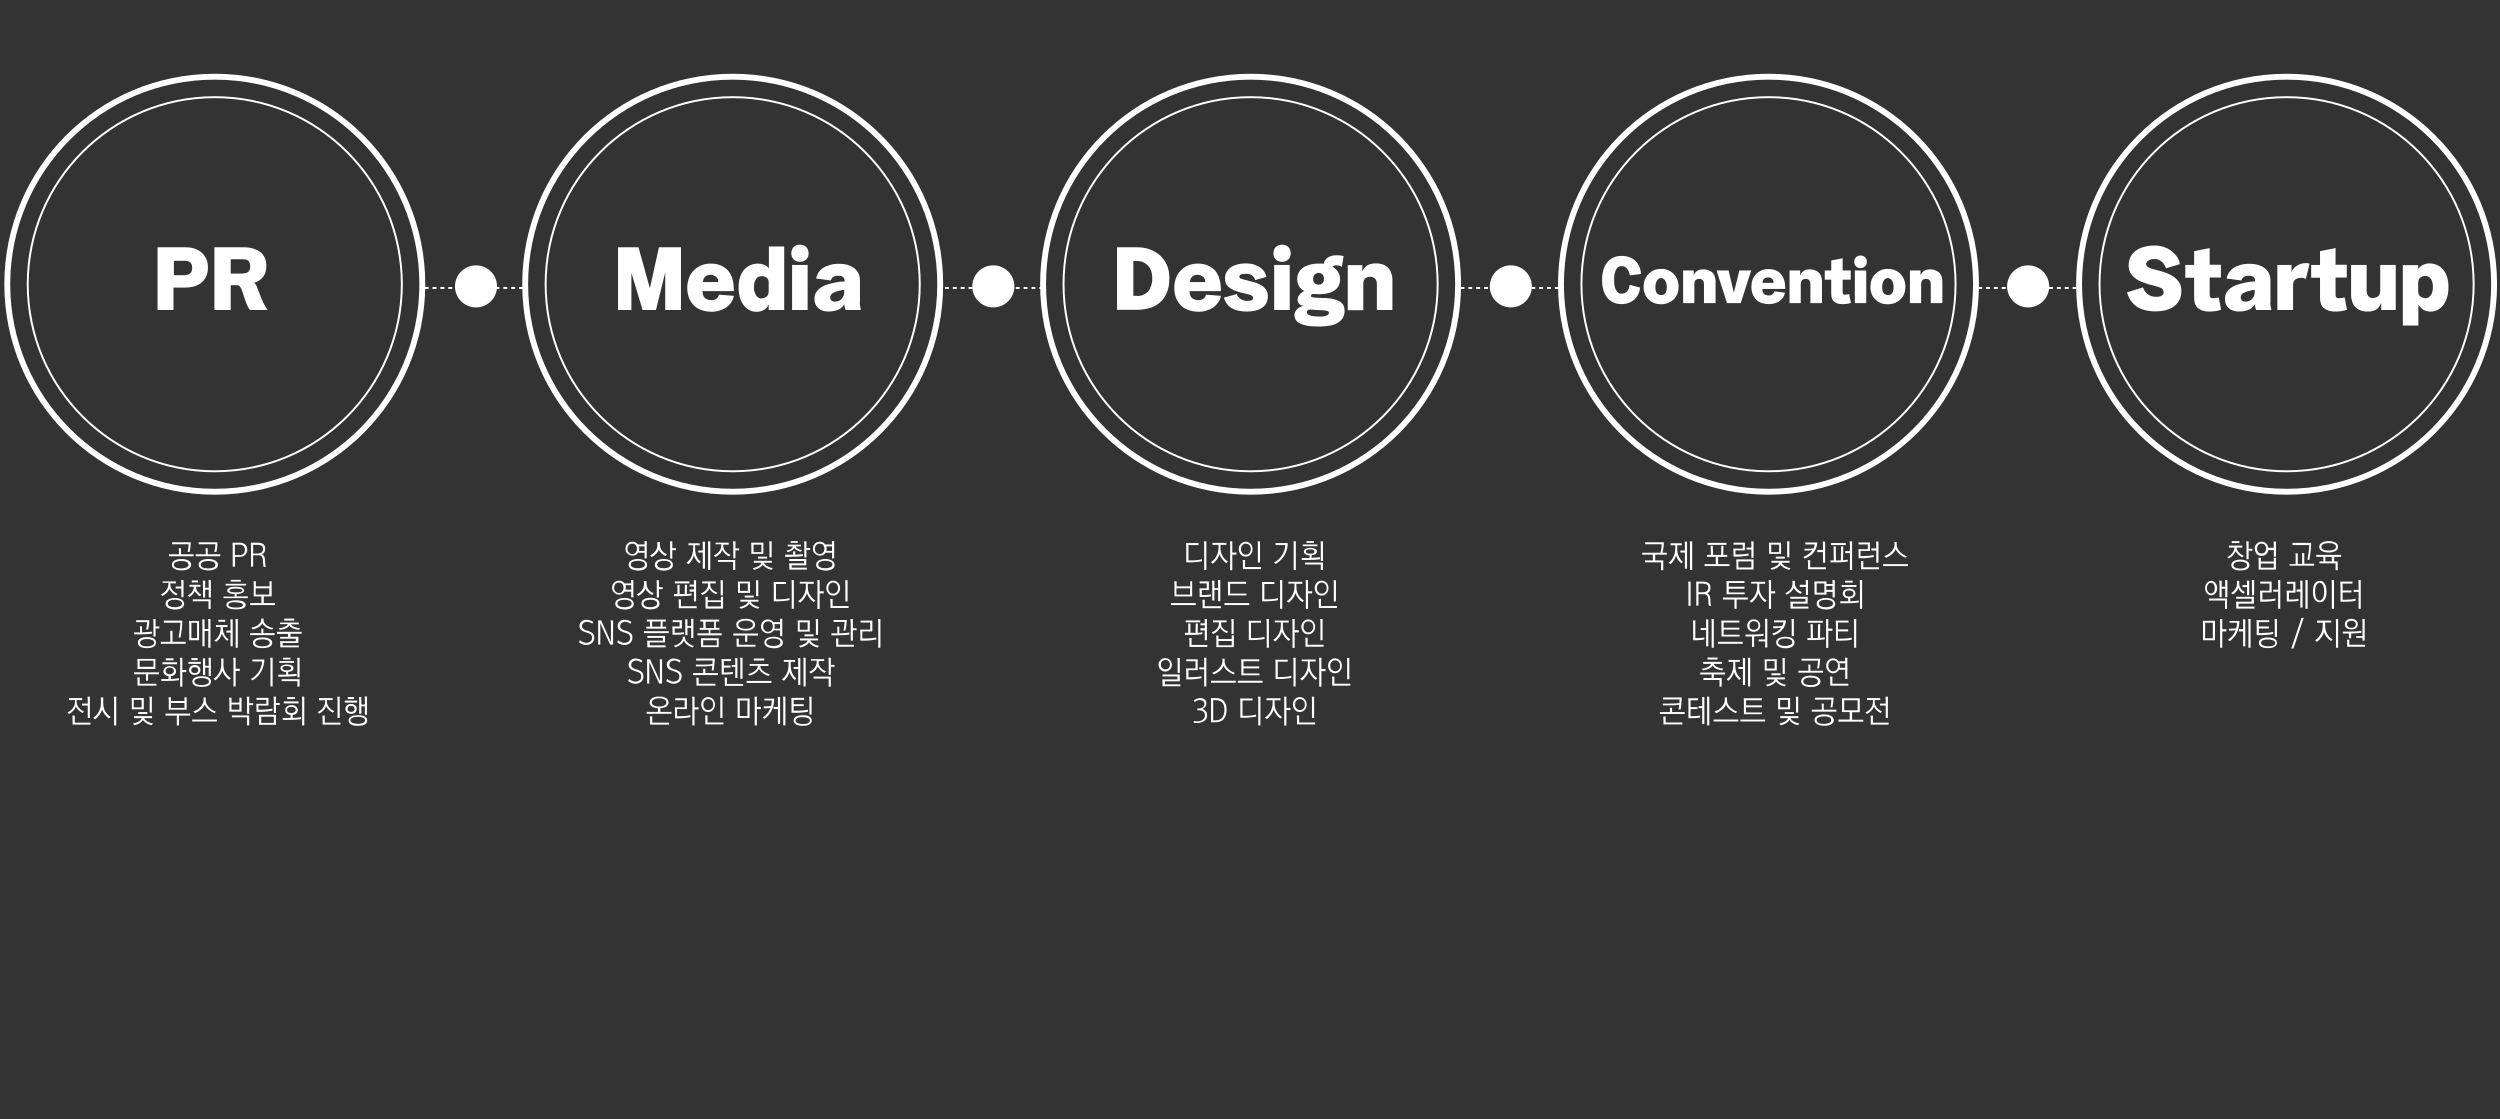 <?xml version="1.0" encoding="utf-8"?>
<!-- Generator: Adobe Illustrator 27.5.0, SVG Export Plug-In . SVG Version: 6.00 Build 0)  -->
<svg version="1.1" xmlns="http://www.w3.org/2000/svg" xmlns:xlink="http://www.w3.org/1999/xlink" x="0px" y="0px"
	 viewBox="0 0 1271 569" style="enable-background:new 0 0 1271 569;" xml:space="preserve">
<rect x="0" y="0" width="1271" height="569" fill="#333333" stroke="none"/>
<style type="text/css">
	.st0{display:none;}
	.st1{display:inline;stroke:#FFFFFF;stroke-miterlimit:10;}
	.st2{fill:none;stroke:#FFFFFF;stroke-dasharray:2,2;}
	.st3{fill:#FFFFFF;}
	.st4{fill:none;stroke:#FFFFFF;stroke-width:3;}
	.st5{fill:none;stroke:#FFFFFF;stroke-miterlimit:10;}
</style>
<g id="레이어_2" class="st0">
	<rect x="1" class="st1" width="1275" height="570"/>
</g>
<g id="레이어_1">
	<line class="st2" x1="215.9" y1="146.4" x2="266.3" y2="146.4"/>
	<line class="st2" x1="480.4" y1="146.4" x2="530.7" y2="146.4"/>
	<line class="st2" x1="742.5" y1="146.4" x2="792.8" y2="146.4"/>
	<line class="st2" x1="1005.7" y1="146.4" x2="1056.1" y2="146.4"/>
	<g>
		<path class="st3" d="M88.4,157.6h-8.3v-31.9h14.1c1.7,0,3.3,0.2,4.7,0.7c1.4,0.5,2.6,1.1,3.6,2c1,0.9,1.8,2,2.4,3.3
			c0.6,1.3,0.8,2.8,0.8,4.5c0,1.7-0.3,3.2-0.9,4.4c-0.6,1.3-1.4,2.3-2.4,3.1c-1,0.8-2.3,1.5-3.7,1.9c-1.4,0.4-2.9,0.6-4.6,0.6h-5.9
			V157.6z M94,139.8c1.2,0,2.2-0.3,2.8-0.9c0.6-0.6,0.9-1.5,0.9-2.7c0-1.2-0.3-2.1-0.9-2.7c-0.6-0.6-1.6-0.9-2.8-0.9h-5.6v7.3H94z"
			/>
		<path class="st3" d="M127.1,157.6c-0.7-0.8-1.2-1.8-1.7-3c-0.4-1.1-0.9-2.3-1.2-3.4c-0.4-1.1-0.7-2.2-1-3.1
			c-0.3-1-0.7-1.7-1.1-2.2c-0.2-0.3-0.4-0.5-0.7-0.7c-0.2-0.2-0.5-0.2-0.7-0.2h-3.4v12.6h-8.3v-31.9h14.8c1.7,0,3.3,0.2,4.7,0.6
			c1.4,0.4,2.6,1,3.7,1.7c1,0.8,1.8,1.8,2.4,3c0.6,1.2,0.8,2.7,0.8,4.3c0,2.1-0.5,3.9-1.5,5.3c-1,1.4-2.6,2.5-4.7,3.2
			c0.5,0.3,1,1,1.4,2c0.4,1,0.9,2.2,1.4,3.6c0.5,1.3,1.1,2.8,1.7,4.2c0.7,1.5,1.5,2.8,2.4,4H127.1z M123.5,139
			c1.2,0,2.2-0.3,2.8-0.9c0.6-0.6,0.9-1.5,0.9-2.7c0-1.2-0.3-2.1-0.9-2.7c-0.6-0.6-1.6-0.9-2.8-0.9h-6.2v7.3H123.5z"/>
	</g>
	<g>
		<path class="st3" d="M346.2,157.6h-8v-19.1l-4.7,19.1h-6.8l-5.7-18.9v18.9h-6.8v-31.9h10.4l5.8,20.9l4.6-20.9h11.2V157.6z"/>
		<path class="st3" d="M373.1,150.4c-0.2,1.3-0.7,2.4-1.4,3.4c-0.7,1-1.5,1.8-2.5,2.5c-1,0.7-2.1,1.2-3.4,1.6
			c-1.2,0.4-2.5,0.6-3.9,0.6c-2,0-3.8-0.3-5.4-0.9c-1.6-0.6-2.9-1.4-3.9-2.5c-1-1.1-1.8-2.3-2.4-3.8c-0.5-1.5-0.8-3.2-0.8-5
			c0-1.7,0.3-3.3,0.8-4.8c0.5-1.5,1.3-2.8,2.4-3.9c1-1.1,2.3-2,3.7-2.6s3.1-1,5-1c1.9,0,3.5,0.3,5,0.9c1.5,0.6,2.7,1.5,3.8,2.6
			c1,1.2,1.8,2.6,2.3,4.4c0.5,1.7,0.7,3.8,0.7,6.1h-15.9c0,1.7,0.4,2.9,1.3,3.6c0.9,0.7,2,1,3.4,1c0.9,0,1.7-0.3,2.4-0.8
			c0.7-0.5,1.1-1.2,1.2-2L373.1,150.4z M365.2,143.5c0-1.3-0.4-2.2-1.2-2.8c-0.8-0.6-1.7-1-2.7-1c-0.5,0-1,0.1-1.5,0.2
			s-0.9,0.4-1.2,0.7c-0.4,0.3-0.6,0.7-0.9,1.2c-0.2,0.5-0.3,1-0.3,1.6H365.2z"/>
		<path class="st3" d="M398.6,157.6h-7.8v-2.9c-0.4,1.1-1.1,2-2.1,2.7c-1,0.6-2.2,1-3.4,1.1c-1.5,0.1-2.8-0.1-4-0.7
			c-1.2-0.6-2.3-1.4-3.1-2.5c-0.9-1.1-1.6-2.4-2-4c-0.5-1.6-0.7-3.3-0.7-5.2c0-1.9,0.2-3.6,0.7-5.1c0.5-1.5,1.2-2.8,2-3.8
			c0.9-1,2-1.8,3.2-2.4c1.3-0.5,2.7-0.8,4.2-0.8c1.1,0.1,2.2,0.3,3.1,0.7c0.9,0.4,1.7,1,2.2,1.7v-11.1h7.8V157.6z M390.8,144
			c0-1.4-0.3-2.3-1-2.8c-0.7-0.5-1.5-0.8-2.5-0.8c-1.2,0-2.2,0.4-2.9,1.4c-0.7,1-1.1,2.4-1.1,4.3c0,0.8,0.1,1.6,0.3,2.3
			c0.2,0.7,0.5,1.3,0.8,1.8c0.4,0.5,0.8,0.9,1.3,1.2c0.5,0.3,1,0.4,1.6,0.3c1-0.1,1.8-0.4,2.5-1c0.7-0.6,1-1.5,1-2.8V144z"/>
		<path class="st3" d="M411.1,128.8c0,1.3-0.4,2.3-1.2,3.1c-0.8,0.8-1.9,1.2-3.2,1.2s-2.4-0.4-3.2-1.2s-1.2-1.9-1.2-3.1
			c0-1.3,0.4-2.4,1.2-3.2s1.9-1.2,3.2-1.2s2.4,0.4,3.2,1.2C410.6,126.4,411.1,127.5,411.1,128.8z M410.6,157.6h-7.9v-22.9h7.9V157.6
			z"/>
		<path class="st3" d="M437.1,153.7c0,0.7,0.1,1.3,0.2,2c0.1,0.6,0.2,1.3,0.4,1.9h-7.8c-0.1-0.4-0.3-0.8-0.4-1.3
			c-0.2-0.5-0.2-1.1-0.2-1.7c-0.6,1.1-1.5,2-2.6,2.6c-1.1,0.6-2.4,0.9-3.8,1.1c-2.6,0.3-4.7-0.1-6.2-1.1c-1.5-1-2.4-2.5-2.6-4.5
			c-0.2-2,0.3-3.7,1.6-5.1c1.3-1.4,3.1-2.5,5.4-3.1c1.3-0.4,2.7-0.7,4.2-1c1.5-0.3,2.9-0.4,4.1-0.4v0c0-1.2-0.3-1.9-0.8-2.3
			c-0.5-0.4-1.4-0.6-2.5-0.6c-1.1,0-2,0.2-2.6,0.7c-0.6,0.4-0.9,1-1.1,1.7l-7.5-1c0.2-1,0.6-2,1.1-2.9c0.6-0.9,1.3-1.7,2.3-2.4
			s2.2-1.2,3.6-1.6c1.4-0.4,3-0.6,4.8-0.6c1.4,0,2.8,0.2,4,0.5c1.3,0.4,2.4,0.9,3.4,1.6c1,0.7,1.7,1.6,2.3,2.7
			c0.6,1.1,0.8,2.4,0.8,3.8V153.7z M429.2,147.4c-0.7,0-1.5,0.1-2.5,0.4c-1,0.2-1.9,0.6-2.7,0.9c-0.8,0.3-1.3,0.8-1.6,1.3
			c-0.3,0.5-0.4,1-0.3,1.6c0.1,0.7,0.5,1.2,1.1,1.5c0.6,0.3,1.4,0.3,2.5,0.1c0.4-0.1,0.9-0.3,1.3-0.5c0.4-0.3,0.8-0.6,1.1-1
			c0.3-0.4,0.6-0.9,0.8-1.4c0.2-0.5,0.3-1.2,0.3-1.8V147.4z"/>
	</g>
	<g>
		<path class="st3" d="M567.9,157.6v-31.9H578c2.2,0,4.3,0.3,6.3,1c2,0.7,3.7,1.7,5.3,3c1.5,1.3,2.7,3,3.6,4.9
			c0.9,2,1.3,4.3,1.3,6.9c0,2.9-0.4,5.3-1.3,7.3c-0.8,2-2,3.7-3.5,5s-3.2,2.2-5.2,2.8c-2,0.6-4.2,0.9-6.5,0.9H567.9z M578.1,150.5
			c1.1,0,2.2-0.2,3.1-0.6c0.9-0.4,1.7-0.9,2.4-1.7c0.7-0.7,1.2-1.7,1.6-2.8c0.4-1.1,0.6-2.4,0.6-4c0-1.4-0.2-2.6-0.6-3.7
			c-0.4-1.1-0.9-2-1.6-2.7c-0.7-0.7-1.5-1.3-2.4-1.7c-0.9-0.4-2-0.6-3.1-0.6h-1.9v17.7H578.1z"/>
		<path class="st3" d="M620.7,150.4c-0.2,1.3-0.7,2.4-1.4,3.4c-0.7,1-1.5,1.8-2.5,2.5c-1,0.7-2.1,1.2-3.4,1.6
			c-1.2,0.4-2.5,0.6-3.9,0.6c-2,0-3.8-0.3-5.4-0.9c-1.6-0.6-2.9-1.4-3.9-2.5c-1-1.1-1.8-2.3-2.4-3.8c-0.5-1.5-0.8-3.2-0.8-5
			c0-1.7,0.3-3.3,0.8-4.8c0.5-1.5,1.3-2.8,2.4-3.9c1-1.1,2.3-2,3.7-2.6s3.1-1,5-1c1.9,0,3.5,0.3,5,0.9c1.5,0.6,2.7,1.5,3.8,2.6
			c1,1.2,1.8,2.6,2.3,4.4c0.5,1.7,0.7,3.8,0.7,6.1h-15.9c0,1.7,0.4,2.9,1.3,3.6c0.9,0.7,2,1,3.4,1c0.9,0,1.7-0.3,2.4-0.8
			c0.7-0.5,1.1-1.2,1.2-2L620.7,150.4z M612.8,143.5c0-1.3-0.4-2.2-1.2-2.8c-0.8-0.6-1.7-1-2.7-1c-0.5,0-1,0.1-1.5,0.2
			s-0.9,0.4-1.2,0.7c-0.4,0.3-0.6,0.7-0.9,1.2c-0.2,0.5-0.3,1-0.3,1.6H612.8z"/>
		<path class="st3" d="M638.1,142.4c-0.2-1-0.8-1.8-1.6-2.4c-0.8-0.6-1.9-0.8-3-0.8c-1.3,0-2.2,0.1-2.7,0.4
			c-0.5,0.3-0.7,0.6-0.7,1.1c0,0.5,0.3,0.8,0.9,1c0.6,0.2,1.6,0.5,2.9,0.8c1.6,0.4,3.1,0.8,4.4,1.2c1.3,0.4,2.4,1,3.4,1.6
			c0.9,0.6,1.6,1.4,2.1,2.2c0.5,0.9,0.8,1.9,0.8,3.1c0,1.3-0.3,2.5-0.8,3.5c-0.5,1-1.2,1.8-2.2,2.4c-0.9,0.6-2,1.1-3.3,1.4
			c-1.3,0.3-2.7,0.5-4.3,0.5c-1.8,0-3.4-0.2-4.7-0.5s-2.4-0.8-3.4-1.4c-0.9-0.6-1.7-1.4-2.3-2.2c-0.6-0.9-1-1.9-1.4-3l6.6-1.8
			c0.1,0.5,0.4,0.9,0.7,1.4c0.3,0.4,0.8,0.8,1.2,1.1c0.5,0.3,1,0.6,1.6,0.7c0.6,0.2,1.1,0.3,1.7,0.3c2.1,0,3.1-0.5,3.1-1.5
			c0-0.6-0.3-1-0.9-1.3c-0.6-0.3-1.5-0.6-2.5-0.8c-1.9-0.4-3.5-0.8-4.9-1.3c-1.4-0.4-2.5-1-3.4-1.6c-0.9-0.6-1.5-1.3-2-2.1
			c-0.4-0.8-0.6-1.8-0.6-3c0-1,0.2-2,0.7-2.9c0.4-0.9,1.1-1.7,2-2.4c0.9-0.7,2-1.2,3.4-1.6c1.3-0.4,2.9-0.6,4.7-0.6
			c1.4,0,2.8,0.2,4,0.6c1.2,0.4,2.2,0.9,3.1,1.5c0.9,0.6,1.6,1.4,2.1,2.2c0.5,0.8,0.9,1.7,1,2.6L638.1,142.4z"/>
		<path class="st3" d="M656.2,128.8c0,1.3-0.4,2.3-1.2,3.1c-0.8,0.8-1.9,1.2-3.2,1.2s-2.4-0.4-3.2-1.2c-0.8-0.8-1.2-1.9-1.2-3.1
			c0-1.3,0.4-2.4,1.2-3.2c0.8-0.8,1.9-1.2,3.2-1.2s2.4,0.4,3.2,1.2C655.8,126.4,656.2,127.5,656.2,128.8z M655.7,157.6h-7.9v-22.9
			h7.9V157.6z"/>
		<path class="st3" d="M669.9,149.5c-0.5,0-1,0-1.4,0c-0.4,0-0.8,0-1.1,0c-0.3,0-0.5,0.1-0.6,0.2c-0.1,0.1-0.2,0.3-0.3,0.5
			s0,0.4,0.1,0.6c0.1,0.2,0.3,0.3,0.6,0.3c0.3,0.1,0.7,0.1,1.3,0.2c0.6,0.1,1.3,0.1,1.9,0.1c0.7,0,1.3,0.1,1.9,0.1
			c0.6,0,1.1,0,1.4,0c1.9,0.1,3.5,0.3,4.8,0.7c1.3,0.4,2.3,0.8,3.1,1.4c0.8,0.6,1.3,1.3,1.6,2.1c0.3,0.8,0.4,1.8,0.4,2.8
			c-0.1,1.3-0.5,2.4-1.1,3.4c-0.7,1-1.5,1.7-2.7,2.4s-2.5,1.1-4,1.3c-1.6,0.3-3.3,0.4-5.2,0.4c-2.4,0-4.4-0.1-6-0.4
			c-1.6-0.3-2.9-0.7-3.8-1.2c-1-0.5-1.7-1.2-2.1-1.9c-0.4-0.7-0.6-1.5-0.6-2.4c0-0.5,0.1-1.1,0.4-1.6c0.2-0.5,0.6-1,1-1.4
			c0.4-0.4,0.9-0.8,1.5-1c0.5-0.3,1.1-0.5,1.8-0.6c-1.3-0.2-2.1-0.6-2.6-1.3c-0.4-0.7-0.6-1.4-0.5-2.1c0.1-1,0.5-1.9,1.2-2.6
			s1.4-1.2,2.2-1.5c-2.4-1.3-3.6-3.4-3.6-6.1c0-1.2,0.2-2.2,0.7-3.2c0.5-1,1.2-1.8,2.1-2.5s2.1-1.2,3.5-1.6c1.4-0.4,2.9-0.6,4.6-0.6
			c0.5,0,0.9,0,1.3,0c0.4,0,0.8,0.1,1.2,0.1c0.1-0.7,0.4-1.3,0.8-1.8c0.4-0.6,0.8-1,1.3-1.3c1-0.7,2.3-1.1,3.7-1.2
			c1.4-0.1,2.9,0,4.4,0.4l-0.9,5.5c-0.7-0.5-1.5-0.7-2.4-0.8c-0.8-0.1-1.6,0.1-2.2,0.5c-0.1,0-0.1,0.1-0.2,0.2
			c1.3,0.7,2.2,1.6,2.9,2.7c0.7,1.1,1,2.3,1,3.7c0,2.4-0.9,4.3-2.8,5.6c-1.8,1.3-4.5,2-7.9,2H669.9z M675.1,160.1
			c0.3-0.2,0.5-0.5,0.5-0.9c0-0.2,0-0.5-0.1-0.6c-0.1-0.2-0.2-0.3-0.5-0.4s-0.6-0.2-1.1-0.3c-0.5-0.1-1.1-0.1-1.8-0.2
			c-0.2,0-0.6,0-1,0c-0.5,0-1-0.1-1.6-0.1c-0.6,0-1.1-0.1-1.6-0.1c-0.5,0-0.9-0.1-1.1-0.1c-0.6,0-1.1,0-1.5,0.1
			c-0.4,0.1-0.6,0.3-0.8,0.8c-0.1,0.3-0.1,0.6,0,0.9c0.1,0.3,0.3,0.5,0.7,0.8c0.4,0.2,0.9,0.4,1.6,0.6c0.7,0.1,1.6,0.3,2.7,0.3
			c1.2,0.1,2.3,0,3.3,0C673.9,160.6,674.6,160.4,675.1,160.1z M670.4,144.7c0.9,0,1.6-0.3,2-0.8c0.4-0.5,0.7-1.2,0.7-2
			c0-1-0.2-1.7-0.7-2.3c-0.5-0.6-1.1-0.8-2-0.8c-0.9,0-1.6,0.3-2.1,0.8c-0.5,0.6-0.7,1.3-0.7,2.3c0,0.8,0.2,1.5,0.7,2
			C668.8,144.4,669.5,144.7,670.4,144.7z"/>
		<path class="st3" d="M707.9,157.6H700v-13.1c0-1.2-0.3-2.2-0.9-2.8c-0.6-0.6-1.4-1-2.4-1c-1.1,0-2,0.3-2.7,0.9
			c-0.6,0.6-0.9,1.5-0.9,2.9v13.2h-7.9v-22.9h7.4v3.2c0.4-1,1-1.8,1.9-2.6c0.9-0.8,2.1-1.2,3.5-1.4c1.6-0.2,2.9-0.1,4.2,0.2
			s2.3,0.9,3.1,1.6c0.8,0.7,1.5,1.6,1.9,2.7c0.4,1.1,0.7,2.3,0.7,3.6V157.6z"/>
	</g>
	<g>
		<path class="st3" d="M1101.2,136.4c-0.2-0.6-0.4-1.1-0.8-1.7c-0.3-0.6-0.7-1.1-1.2-1.5c-0.5-0.4-1-0.8-1.7-1.1
			c-0.6-0.3-1.3-0.4-2.2-0.4c-1.4,0-2.4,0.3-3.1,0.8c-0.7,0.5-1.1,1.1-1.1,1.7c0,0.7,0.4,1.2,1.1,1.7c0.8,0.4,2,0.9,3.6,1.2
			c2,0.5,3.8,1,5.4,1.6c1.6,0.6,3,1.4,4.2,2.2c1.1,0.9,2,1.8,2.7,3c0.6,1.1,0.9,2.4,0.9,3.9c0,1.8-0.3,3.4-1,4.7
			c-0.7,1.3-1.6,2.4-2.8,3.3c-1.2,0.9-2.6,1.5-4.2,1.9c-1.6,0.4-3.3,0.6-5.1,0.6c-4.2,0-7.4-0.9-9.8-2.6s-3.9-4.1-4.7-7.1l8.1-2.5
			c0.4,1.3,1.2,2.5,2.3,3.4c1.2,0.9,2.6,1.4,4.3,1.4c1.3,0,2.3-0.2,2.9-0.6c0.6-0.4,1-0.9,1-1.5c0-1.1-0.4-1.8-1.2-2.3
			c-0.8-0.4-1.8-0.8-3.1-1.1c-2.3-0.5-4.3-1.1-6-1.8c-1.7-0.6-3.1-1.3-4.2-2.2s-1.9-1.8-2.5-2.8c-0.5-1.1-0.8-2.3-0.8-3.7
			c0-1.4,0.3-2.8,0.8-4c0.5-1.2,1.4-2.3,2.5-3.2c1.1-0.9,2.5-1.6,4.2-2.1c1.7-0.5,3.6-0.8,5.9-0.8c1.6,0,3.1,0.3,4.6,0.8
			c1.5,0.5,2.8,1.2,3.9,2.1c1.1,0.9,2.1,1.9,2.8,3c0.7,1.1,1.2,2.3,1.3,3.6L1101.2,136.4z"/>
		<path class="st3" d="M1129.2,157.5c-0.8,0.3-1.8,0.5-3,0.7c-1.2,0.2-2.4,0.2-3.6,0.2c-2.2-0.1-3.9-0.7-5.2-1.8
			c-1.3-1.1-1.9-2.9-1.9-5.3v-10.1h-4.5v-6.5h4.5v-7l7.9-1.6v8.5h5.7v6.5h-5.7v8.7c0,1.2,0.5,1.8,1.4,1.8c0.5,0,1.1,0,1.7-0.1
			c0.6-0.1,1.1-0.2,1.5-0.3L1129.2,157.5z"/>
		<path class="st3" d="M1154.2,153.7c0,0.7,0.1,1.3,0.2,2c0.1,0.6,0.2,1.3,0.4,1.9h-7.8c-0.1-0.4-0.3-0.8-0.4-1.3
			c-0.2-0.5-0.2-1.1-0.2-1.7c-0.6,1.1-1.5,2-2.6,2.6c-1.1,0.6-2.4,0.9-3.8,1.1c-2.6,0.3-4.7-0.1-6.2-1.1s-2.4-2.5-2.6-4.5
			s0.3-3.7,1.6-5.1c1.3-1.4,3.1-2.5,5.4-3.1c1.3-0.4,2.7-0.7,4.2-1c1.5-0.3,2.9-0.4,4.1-0.4v0c0-1.2-0.3-1.9-0.8-2.3
			c-0.5-0.4-1.4-0.6-2.5-0.6c-1.1,0-2,0.2-2.6,0.7s-0.9,1-1.1,1.7l-7.5-1c0.2-1,0.6-2,1.1-2.9c0.6-0.9,1.3-1.7,2.3-2.4
			s2.2-1.2,3.6-1.6c1.4-0.4,3-0.6,4.8-0.6c1.4,0,2.8,0.2,4,0.5c1.3,0.4,2.4,0.9,3.4,1.6c1,0.7,1.7,1.6,2.3,2.7
			c0.6,1.1,0.8,2.4,0.8,3.8V153.7z M1146.3,147.4c-0.7,0-1.5,0.1-2.5,0.4c-1,0.2-1.9,0.6-2.7,0.9c-0.8,0.3-1.3,0.8-1.6,1.3
			c-0.3,0.5-0.4,1-0.3,1.6c0.1,0.7,0.5,1.2,1.1,1.5c0.6,0.3,1.4,0.3,2.5,0.1c0.4-0.1,0.9-0.3,1.3-0.5c0.4-0.3,0.8-0.6,1.1-1
			c0.3-0.4,0.6-0.9,0.8-1.4c0.2-0.5,0.3-1.2,0.3-1.8V147.4z"/>
		<path class="st3" d="M1165.7,157.6h-7.9v-22.9h7.2v3.6c0.2-0.5,0.5-1,0.9-1.6c0.4-0.5,0.9-1,1.5-1.4c0.6-0.4,1.2-0.7,1.9-1
			c0.7-0.3,1.4-0.4,2.2-0.5c0.9-0.1,1.8,0,2.7,0.2l-1.9,7.8c-0.5-0.2-1-0.4-1.7-0.5c-0.7-0.1-1.3-0.1-2,0.1
			c-1.9,0.4-2.8,1.6-2.8,3.6V157.6z"/>
		<path class="st3" d="M1193.2,157.5c-0.8,0.3-1.8,0.5-3,0.7c-1.2,0.2-2.4,0.2-3.6,0.2c-2.2-0.1-3.9-0.7-5.2-1.8s-1.9-2.9-1.9-5.3
			v-10.1h-4.5v-6.5h4.5v-7l7.9-1.6v8.5h5.7v6.5h-5.7v8.7c0,1.2,0.5,1.8,1.4,1.8c0.5,0,1.1,0,1.7-0.1c0.6-0.1,1.1-0.2,1.5-0.3
			L1193.2,157.5z"/>
		<path class="st3" d="M1218,157.6h-7.4v-3.9c-0.3,1.2-0.9,2.3-1.8,3.1c-0.9,0.8-2.1,1.3-3.6,1.5c-1.6,0.2-2.9,0.1-4.2-0.2
			c-1.2-0.3-2.3-0.9-3.1-1.6c-0.8-0.7-1.5-1.6-1.9-2.7c-0.4-1.1-0.7-2.3-0.7-3.7v-15.4h7.9v13.1c0,1.2,0.3,2.2,0.9,2.8
			c0.6,0.7,1.4,1,2.4,0.9c1.1-0.1,2-0.4,2.7-1c0.6-0.6,0.9-1.6,0.9-2.9v-12.9h7.9V157.6z"/>
		<path class="st3" d="M1229.4,165.5h-7.8v-30.7h7.8v2c0.5-0.8,1.3-1.5,2.2-2c0.9-0.5,2-0.8,3.1-0.9c1.6,0,3,0.2,4.2,0.8
			c1.3,0.5,2.3,1.3,3.2,2.4c0.9,1,1.6,2.3,2,3.8c0.5,1.5,0.7,3.2,0.7,5.1c0,1.9-0.2,3.6-0.7,5.2c-0.5,1.6-1.2,2.9-2,4
			c-0.9,1.1-1.9,1.9-3.1,2.5c-1.2,0.6-2.6,0.8-4,0.7c-1.1-0.1-2.1-0.4-3.1-1c-1-0.6-1.8-1.5-2.4-2.6V165.5z M1229.4,147.8
			c0,1.3,0.3,2.3,1,2.8c0.7,0.6,1.5,0.9,2.5,1c0.6,0.1,1.1-0.1,1.6-0.3c0.5-0.3,0.9-0.7,1.3-1.2s0.6-1.1,0.8-1.8
			c0.2-0.7,0.3-1.5,0.3-2.3c0-1.9-0.4-3.3-1.1-4.3s-1.7-1.5-2.9-1.4c-1,0-1.8,0.3-2.5,0.9c-0.7,0.5-1,1.5-1,3V147.8z"/>
	</g>
	<g>
		<path class="st3" d="M833.8,146.2c-0.1,1.2-0.4,2.4-0.9,3.4c-0.5,1-1.2,1.9-2,2.7c-0.8,0.7-1.8,1.3-2.9,1.7
			c-1.1,0.4-2.3,0.6-3.7,0.6c-1.6,0-3-0.3-4.2-0.9c-1.2-0.6-2.3-1.4-3.1-2.5s-1.5-2.4-1.9-3.9c-0.4-1.5-0.6-3.2-0.6-5
			c0-1.8,0.2-3.4,0.6-4.9s1-2.8,1.9-3.9c0.8-1.1,1.9-1.9,3.1-2.5c1.2-0.6,2.7-0.9,4.3-0.9c1.4,0,2.7,0.2,3.8,0.6
			c1.2,0.4,2.2,1,3.1,1.8c0.9,0.8,1.6,1.8,2.1,2.9c0.5,1.1,0.8,2.4,0.9,3.9l-5.7,0.7c-0.2-1.4-0.7-2.6-1.4-3.4
			c-0.7-0.9-1.6-1.3-2.8-1.3c-0.7,0-1.2,0.2-1.7,0.5c-0.5,0.3-0.9,0.8-1.2,1.5s-0.5,1.4-0.7,2.2c-0.1,0.8-0.2,1.8-0.2,2.8
			s0.1,2,0.2,2.8c0.1,0.9,0.4,1.6,0.7,2.2s0.7,1.1,1.2,1.5s1.1,0.5,1.7,0.5c1.2,0,2.1-0.4,2.8-1.1c0.7-0.8,1.1-1.9,1.3-3.4
			L833.8,146.2z"/>
		<path class="st3" d="M851,152.1c-0.8,0.8-1.7,1.4-2.8,1.9c-1.1,0.4-2.3,0.7-3.7,0.7s-2.6-0.2-3.7-0.7c-1.1-0.4-2-1.1-2.8-1.9
			c-0.8-0.8-1.4-1.7-1.8-2.8s-0.6-2.2-0.6-3.5c0-1.2,0.2-2.4,0.6-3.5s1-2.1,1.8-2.9c0.8-0.8,1.7-1.5,2.8-2c1.1-0.5,2.3-0.7,3.7-0.7
			s2.6,0.2,3.7,0.7c1.1,0.5,2,1.1,2.8,2c0.8,0.8,1.4,1.8,1.8,2.9c0.4,1.1,0.6,2.3,0.6,3.5c0,1.3-0.2,2.4-0.6,3.5
			C852.4,150.4,851.8,151.3,851,152.1z M844.6,150c1,0,1.7-0.3,2.1-1c0.5-0.6,0.7-1.7,0.7-3.2c0-1.3-0.3-2.3-0.8-3.1
			c-0.5-0.8-1.2-1.3-2.1-1.3s-1.6,0.4-2.1,1.3c-0.5,0.8-0.8,1.9-0.8,3.1c0,1.5,0.2,2.6,0.7,3.2C842.9,149.7,843.6,150,844.6,150z"/>
		<path class="st3" d="M872,154.1h-5.7v-9.6c0-0.9-0.2-1.6-0.6-2c-0.4-0.5-1-0.7-1.7-0.7c-0.8,0-1.5,0.2-1.9,0.6s-0.7,1.1-0.7,2.1
			v9.6h-5.7v-16.6h5.4v2.4c0.3-0.7,0.7-1.3,1.4-1.9c0.7-0.6,1.5-0.9,2.5-1c1.1-0.1,2.1-0.1,3,0.2s1.6,0.6,2.3,1.1
			c0.6,0.5,1.1,1.2,1.4,2c0.3,0.8,0.5,1.7,0.5,2.7V154.1z"/>
		<path class="st3" d="M885,154.1h-7l-5.3-16.6h6.1l2.7,11.3l2.8-11.3h6L885,154.1z"/>
		<path class="st3" d="M907.5,148.8c-0.2,0.9-0.5,1.7-1,2.5c-0.5,0.7-1.1,1.3-1.8,1.8c-0.7,0.5-1.6,0.9-2.5,1.1
			c-0.9,0.3-1.9,0.4-2.8,0.4c-1.5,0-2.8-0.2-3.9-0.6s-2.1-1-2.8-1.8s-1.3-1.7-1.7-2.8c-0.4-1.1-0.6-2.3-0.6-3.7
			c0-1.2,0.2-2.4,0.6-3.5c0.4-1.1,1-2,1.7-2.8c0.7-0.8,1.7-1.4,2.7-1.9c1.1-0.5,2.3-0.7,3.7-0.7c1.3,0,2.6,0.2,3.6,0.6
			c1.1,0.4,2,1.1,2.7,1.9c0.7,0.8,1.3,1.9,1.7,3.2c0.4,1.3,0.5,2.8,0.5,4.4h-11.6c0,1.3,0.3,2.1,0.9,2.6c0.6,0.5,1.4,0.7,2.5,0.7
			c0.7,0,1.2-0.2,1.7-0.6c0.5-0.4,0.8-0.9,0.9-1.5L907.5,148.8z M901.7,143.8c0-0.9-0.3-1.6-0.8-2.1c-0.6-0.5-1.2-0.7-2-0.7
			c-0.4,0-0.7,0.1-1.1,0.2c-0.3,0.1-0.7,0.3-0.9,0.5s-0.5,0.5-0.6,0.9c-0.2,0.3-0.2,0.7-0.2,1.2H901.7z"/>
		<path class="st3" d="M926.1,154.1h-5.7v-9.6c0-0.9-0.2-1.6-0.6-2c-0.4-0.5-1-0.7-1.7-0.7c-0.8,0-1.5,0.2-1.9,0.6s-0.7,1.1-0.7,2.1
			v9.6h-5.7v-16.6h5.4v2.4c0.3-0.7,0.7-1.3,1.4-1.9c0.7-0.6,1.5-0.9,2.5-1c1.1-0.1,2.1-0.1,3,0.2s1.6,0.6,2.3,1.1
			c0.6,0.5,1.1,1.2,1.4,2c0.3,0.8,0.5,1.7,0.5,2.7V154.1z"/>
		<path class="st3" d="M941,154c-0.6,0.2-1.3,0.4-2.2,0.5c-0.9,0.1-1.7,0.2-2.6,0.1c-1.6,0-2.8-0.5-3.8-1.3
			c-0.9-0.8-1.4-2.1-1.4-3.8v-7.3h-3.3v-4.7h3.3v-5.1l5.8-1.1v6.2h4.1v4.7h-4.1v6.3c0,0.9,0.3,1.3,1,1.3c0.4,0,0.8,0,1.2-0.1
			c0.4-0.1,0.8-0.1,1.1-0.2L941,154z"/>
		<path class="st3" d="M949.1,133.1c0,0.9-0.3,1.7-0.9,2.3s-1.4,0.9-2.3,0.9s-1.7-0.3-2.3-0.9s-0.9-1.4-0.9-2.3c0-1,0.3-1.7,0.9-2.3
			s1.4-0.9,2.3-0.9s1.7,0.3,2.3,0.9S949.1,132.1,949.1,133.1z M948.7,154.1H943v-16.6h5.8V154.1z"/>
		<path class="st3" d="M966.3,152.1c-0.8,0.8-1.7,1.4-2.8,1.9c-1.1,0.4-2.3,0.7-3.7,0.7s-2.6-0.2-3.7-0.7c-1.1-0.4-2-1.1-2.8-1.9
			c-0.8-0.8-1.4-1.7-1.8-2.8s-0.6-2.2-0.6-3.5c0-1.2,0.2-2.4,0.6-3.5s1-2.1,1.8-2.9c0.8-0.8,1.7-1.5,2.8-2c1.1-0.5,2.3-0.7,3.7-0.7
			s2.6,0.2,3.7,0.7c1.1,0.5,2,1.1,2.8,2c0.8,0.8,1.4,1.8,1.8,2.9c0.4,1.1,0.6,2.3,0.6,3.5c0,1.3-0.2,2.4-0.6,3.5
			C967.7,150.4,967.1,151.3,966.3,152.1z M959.9,150c1,0,1.7-0.3,2.1-1c0.5-0.6,0.7-1.7,0.7-3.2c0-1.3-0.3-2.3-0.8-3.1
			c-0.5-0.8-1.2-1.3-2.1-1.3s-1.6,0.4-2.1,1.3c-0.5,0.8-0.8,1.9-0.8,3.1c0,1.5,0.2,2.6,0.7,3.2C958.2,149.7,959,150,959.9,150z"/>
		<path class="st3" d="M987.3,154.1h-5.7v-9.6c0-0.9-0.2-1.6-0.6-2c-0.4-0.5-1-0.7-1.7-0.7c-0.8,0-1.5,0.2-1.9,0.6s-0.7,1.1-0.7,2.1
			v9.6h-5.7v-16.6h5.4v2.4c0.3-0.7,0.7-1.3,1.4-1.9c0.7-0.6,1.5-0.9,2.5-1c1.1-0.1,2.1-0.1,3,0.2s1.6,0.6,2.3,1.1
			c0.6,0.5,1.1,1.2,1.4,2c0.3,0.8,0.5,1.7,0.5,2.7V154.1z"/>
	</g>
	<circle class="st3" cx="242" cy="145.6" r="10.7"/>
	<circle class="st3" cx="505" cy="145.6" r="10.7"/>
	<circle class="st3" cx="768.1" cy="145.6" r="10.7"/>
	<circle class="st3" cx="1031.1" cy="145.6" r="10.7"/>
	<g>
		<circle class="st4" cx="109.2" cy="144.5" r="105.5"/>
		<circle class="st5" cx="109.2" cy="144.5" r="95.1"/>
	</g>
	<g>
		<circle class="st4" cx="372.5" cy="144.5" r="105.5"/>
		<circle class="st5" cx="372.5" cy="144.5" r="95.1"/>
	</g>
	<g>
		<circle class="st4" cx="635.8" cy="144.5" r="105.5"/>
		<circle class="st5" cx="635.8" cy="144.5" r="95.1"/>
	</g>
	<g>
		<circle class="st4" cx="899.1" cy="144.5" r="105.5"/>
		<circle class="st5" cx="899.1" cy="144.5" r="95.1"/>
	</g>
	<g>
		<circle class="st4" cx="1162.5" cy="144.5" r="105.5"/>
		<circle class="st5" cx="1162.5" cy="144.5" r="95.1"/>
	</g>
	<g>
		<path class="st3" d="M85.9,282.8v-1H91v-0.9c0-0.6,0-1.4-0.1-2.2h1.1v3.1h6.4v1H85.9z M87.4,287.1c0-0.9,0.4-1.6,1.3-2.1
			c0.8-0.5,2-0.8,3.6-0.8c1.5,0,2.7,0.3,3.6,0.8c0.8,0.5,1.3,1.2,1.3,2.1s-0.4,1.6-1.3,2.1c-0.8,0.5-2,0.8-3.6,0.8
			c-1.5,0-2.7-0.3-3.6-0.8C87.8,288.7,87.4,288,87.4,287.1z M96.4,280.6h-1c0.3-1.1,0.4-2.4,0.5-3.9h-8.4v-1H97
			C96.9,277.4,96.8,279,96.4,280.6z M89.4,285.7c-0.7,0.3-1,0.8-1,1.4c0,0.6,0.3,1.1,1,1.4c0.7,0.4,1.6,0.5,2.7,0.5
			c1.1,0,2-0.2,2.7-0.5c0.7-0.3,1-0.8,1-1.4c0-0.6-0.3-1.1-1-1.4c-0.7-0.4-1.6-0.5-2.7-0.5C91,285.2,90.1,285.4,89.4,285.7z"/>
		<path class="st3" d="M99.5,282.8v-1h5.1v-0.9c0-0.6,0-1.4-0.1-2.2h1.1v3.1h6.4v1H99.5z M101,287.1c0-0.9,0.4-1.6,1.3-2.1
			c0.8-0.5,2-0.8,3.6-0.8c1.5,0,2.7,0.3,3.6,0.8c0.8,0.5,1.3,1.2,1.3,2.1s-0.4,1.6-1.3,2.1c-0.8,0.5-2,0.8-3.6,0.8
			c-1.5,0-2.7-0.3-3.6-0.8C101.4,288.7,101,288,101,287.1z M110,280.6h-1c0.3-1.1,0.4-2.4,0.5-3.9H101v-1h9.5
			C110.6,277.4,110.4,279,110,280.6z M103.1,285.7c-0.7,0.3-1,0.8-1,1.4c0,0.6,0.3,1.1,1,1.4c0.7,0.4,1.6,0.5,2.7,0.5
			c1.1,0,2-0.2,2.7-0.5c0.7-0.3,1-0.8,1-1.4c0-0.6-0.3-1.1-1-1.4c-0.7-0.4-1.6-0.5-2.7-0.5C104.7,285.2,103.7,285.4,103.1,285.7z"/>
		<path class="st3" d="M118.3,288.2V279c0-1.2,0-2.2-0.1-3.1h3.6c1.1,0,2.1,0.3,2.8,0.9s1.1,1.5,1.1,2.6c0,1.2-0.4,2.1-1.1,2.7
			c-0.7,0.7-1.6,1-2.7,1h-2.4v5H118.3z M119.4,282.2h2.4c0.9,0,1.5-0.2,2-0.7c0.5-0.5,0.7-1.2,0.7-2c0-0.8-0.2-1.5-0.7-1.9
			s-1.2-0.7-2-0.7h-2.4V282.2z"/>
		<path class="st3" d="M127.6,288.2V279c0-1.2,0-2.2-0.1-3.1h3.5c1.2,0,2.1,0.2,2.8,0.7c0.7,0.5,1,1.3,1,2.4c0,1.4-0.5,2.3-1.6,2.9
			c0.9,0.4,1.4,1.2,1.5,2.5c0.1,0.7,0.1,1.2,0.1,1.7c0,0.5,0.1,0.8,0.1,1.2c0.1,0.3,0.2,0.6,0.3,0.9h-1.2c-0.1-0.3-0.2-0.9-0.2-1.6
			c-0.1-0.7-0.1-1.3-0.1-1.6c-0.1-0.8-0.2-1.5-0.5-1.9c-0.3-0.4-0.7-0.7-1.3-0.8c-0.3,0-0.6,0-0.9,0h-2.3v5.8H127.6z M128.7,281.4
			h2.2c1.8,0,2.8-0.8,2.8-2.3c0-0.8-0.2-1.3-0.7-1.6c-0.5-0.3-1.2-0.5-2.1-0.5h-2.2V281.4z"/>
		<path class="st3" d="M82.7,296.6v-1h6.7v1h-2.8v0.7c0,1.1,0.4,2,1.1,2.8c0.7,0.8,1.6,1.4,2.6,1.8l-0.7,0.8c-0.7-0.3-1.3-0.7-2-1.3
			c-0.6-0.6-1.1-1.2-1.5-2c-0.3,0.8-0.7,1.5-1.4,2.1c-0.6,0.6-1.4,1.1-2.1,1.5l-0.8-0.8c1.1-0.5,2-1.1,2.7-2.1
			c0.7-0.9,1.1-2,1.1-3.1v-0.7H82.7z M85.4,309c-0.8-0.5-1.2-1.2-1.2-2.1s0.4-1.6,1.3-2.1s2-0.8,3.4-0.8c1.4,0,2.6,0.3,3.4,0.8
			c0.8,0.5,1.3,1.3,1.3,2.2s-0.4,1.6-1.2,2.1c-0.8,0.5-2,0.8-3.4,0.8S86.3,309.5,85.4,309z M86.3,305.4c-0.6,0.3-1,0.8-1,1.4
			s0.3,1.1,1,1.4c0.7,0.4,1.5,0.5,2.6,0.5c1.1,0,1.9-0.2,2.6-0.5c0.7-0.3,1-0.8,1-1.4c0-0.6-0.3-1.1-1-1.4s-1.5-0.5-2.6-0.5
			C87.8,304.9,86.9,305.1,86.3,305.4z M89.3,299.2v-1h2.9v-0.1c0-1.1,0-2.2-0.1-3.2h1.2v8.7h-1.1v-4.4H89.3z"/>
		<path class="st3" d="M96.3,298.3v-1h5.6v1h-2.2v0.2c0,0.9,0.3,1.7,0.8,2.3c0.6,0.7,1.2,1.2,1.9,1.5l-0.7,0.8
			c-0.4-0.1-0.9-0.5-1.4-1c-0.5-0.5-0.9-1-1.3-1.6c-0.3,0.6-0.7,1.3-1.2,1.8c-0.5,0.6-1,1-1.5,1.2l-0.8-0.7c0.8-0.5,1.5-1,2.1-1.8
			s0.9-1.6,0.9-2.5v-0.2H96.3z M100.7,295.1v1h-3.2v-1H100.7z M107.1,309.6h-1.1v-3.9H98v-1h9.1V309.6z M103.2,303.8v-5.5
			c0-1.2,0-2.2-0.1-3.1h1.2v3.6h1.8V298c0-1.2,0-2.2-0.1-3.1h1.2v8.9h-1.1v-4h-1.8v4H103.2z"/>
		<path class="st3" d="M113.6,304.2v-0.9h5.7V302c-1.2,0-2.2-0.2-2.8-0.5s-1-0.7-1-1.3c0-0.6,0.4-1,1.1-1.4s1.8-0.5,3.2-0.5
			c1.4,0,2.5,0.2,3.2,0.5s1.1,0.8,1.1,1.4c0,0.5-0.3,1-1,1.3s-1.6,0.5-2.8,0.5v1.2h5.7v0.9H113.6z M114.7,297.7v-0.9h10.4v0.9H114.7
			z M116.3,309.2c-0.8-0.4-1.2-1-1.2-1.7c0-0.7,0.4-1.3,1.3-1.7s2-0.6,3.6-0.6c1.5,0,2.7,0.2,3.6,0.6c0.8,0.4,1.3,1,1.3,1.7
			c0,0.7-0.4,1.3-1.2,1.7c-0.8,0.4-2,0.6-3.6,0.6C118.3,309.8,117.1,309.6,116.3,309.2z M117.1,306.5c-0.7,0.2-1,0.6-1,1
			s0.3,0.8,1,1c0.7,0.2,1.6,0.4,2.7,0.4c1.2,0,2.1-0.1,2.7-0.3s1-0.6,1-1c0-0.5-0.3-0.8-1-1c-0.7-0.2-1.6-0.4-2.7-0.4
			C118.7,306.1,117.8,306.2,117.1,306.5z M117.5,299.5c-0.6,0.2-0.9,0.4-0.9,0.7c0,0.3,0.3,0.6,0.9,0.7s1.4,0.3,2.4,0.3
			c1,0,1.8-0.1,2.4-0.2c0.6-0.2,0.9-0.4,0.9-0.7c0-0.3-0.3-0.6-0.9-0.8c-0.6-0.2-1.4-0.3-2.4-0.3
			C118.9,299.2,118.1,299.3,117.5,299.5z M117.3,295.7v-0.9h5.1v0.9H117.3z"/>
		<path class="st3" d="M127.2,307.6v-1h5.7v-3.4H129v-4.5c0-1.2,0-2.3-0.1-3.2h1.2v2.6h6.9v-2.6h1.1v7.7h-4v3.4h5.7v1H127.2z
			 M130,299.1v3.2h6.9v-3.2H130z"/>
		<path class="st3" d="M71.2,321.6v-1c0-0.6,0-1.4-0.1-2.2h1.1v3.1c2.4-0.1,4-0.2,5.1-0.4v1c-1.8,0.3-4,0.4-6.7,0.4h-2.4v-1H71.2z
			 M75.3,320.1h-1c0.3-1.2,0.4-2.4,0.5-3.8h-5.6v-1h6.7C75.9,316.9,75.7,318.5,75.3,320.1z M70.1,326.7c0-0.9,0.4-1.6,1.2-2.1
			c0.8-0.5,2-0.7,3.4-0.7c1.5,0,2.6,0.2,3.4,0.7c0.8,0.5,1.2,1.2,1.2,2.1s-0.4,1.6-1.2,2.1c-0.8,0.5-2,0.7-3.4,0.7
			c-1.5,0-2.6-0.2-3.4-0.7C70.5,328.3,70.1,327.6,70.1,326.7z M72.2,325.4c-0.6,0.3-1,0.8-1,1.3c0,0.6,0.3,1,1,1.4
			c0.6,0.3,1.5,0.5,2.6,0.5c1.1,0,1.9-0.2,2.6-0.5c0.7-0.3,1-0.8,1-1.3c0-0.6-0.3-1.1-1-1.4s-1.5-0.5-2.6-0.5
			C73.7,324.9,72.8,325,72.2,325.4z M78,323.6v-5.7c0-1.1,0-2.2-0.1-3.2h1.2v3.8H81v1h-1.9v4.1H78z"/>
		<path class="st3" d="M81.8,327.3v-1h4.8v-3.4c0-0.6,0-1.4-0.1-2.2h1.2v5.6h6.7v1H81.8z M83.3,316.5v-1h9.4c0,1.3-0.1,2.8-0.3,4.5
			c-0.2,1.6-0.4,3-0.6,4.1h-1c0.2-1.1,0.4-2.4,0.6-3.8c0.2-1.5,0.3-2.7,0.3-3.7H83.3z"/>
		<path class="st3" d="M96.2,325.4v-6.5c0-1.2,0-2.3-0.1-3.2h5.1v9.8H96.2z M100.2,316.6h-2.9v7.8h2.9V316.6z M102.9,328.6V318
			c0-1.2,0-2.2-0.1-3.1h1.2v4.9h1.9v-2c0-1.2,0-2.2-0.1-3.1h1.2v14.6h-1.1v-8.5h-1.9v7.8H102.9z"/>
		<path class="st3" d="M109.9,326.3l-0.9-0.6c2.1-1.5,3.2-3.7,3.2-6.6v-0.3h-2.4v-1h5.9v1h-2.4v0.2c0,0.8,0.1,1.5,0.2,2.2
			c0.1,0.6,0.4,1.2,0.7,1.7s0.6,0.9,0.9,1.2c0.3,0.3,0.6,0.6,1.1,1l-0.7,0.7c-0.5-0.4-1-0.9-1.5-1.5c-0.5-0.7-0.9-1.4-1.2-2.2
			c-0.2,0.8-0.6,1.6-1.1,2.4S110.5,325.9,109.9,326.3z M114.5,315.1v1H111v-1H114.5z M115.1,321.6v-1h2.1V318c0-1.2,0-2.2-0.1-3.1
			h1.2v13.7h-1.1v-7H115.1z M119.8,329.3v-11.5c0-1.2,0-2.2-0.1-3.1h1.2v14.6H119.8z"/>
		<path class="st3" d="M127.2,322.9v-1h5.7v-0.6c0-0.3,0-0.9-0.1-1.7h1.1v2.3h5.7v1H127.2z M134,314.7v0.6c0,0.7,0.3,1.3,0.8,1.9
			c0.5,0.6,1.2,1.1,1.9,1.4c0.7,0.4,1.5,0.6,2.3,0.7l-0.7,0.8c-1-0.2-1.9-0.5-2.9-1.1c-0.9-0.6-1.6-1.2-2-2.1c-0.4,0.8-1.1,1.5-2,2
			c-0.9,0.5-1.9,0.9-2.9,1.1l-0.7-0.9c0.8-0.1,1.6-0.4,2.3-0.7c0.7-0.3,1.4-0.8,1.9-1.4c0.5-0.6,0.8-1.2,0.8-1.9v-0.6H134z
			 M129.9,328.8c-0.8-0.5-1.3-1.1-1.3-2c0-0.9,0.4-1.5,1.3-2c0.8-0.5,2-0.7,3.6-0.7c1.5,0,2.7,0.2,3.6,0.7s1.3,1.2,1.3,2
			c0,0.9-0.4,1.5-1.3,2c-0.8,0.5-2,0.7-3.6,0.7C131.9,329.5,130.7,329.3,129.9,328.8z M130.7,325.5c-0.7,0.3-1,0.7-1,1.3
			c0,0.5,0.3,1,1,1.3c0.7,0.3,1.6,0.5,2.7,0.5c1.1,0,2-0.2,2.7-0.5c0.7-0.3,1-0.7,1-1.3c0-0.6-0.3-1-1-1.3c-0.7-0.3-1.6-0.5-2.7-0.5
			C132.3,325.1,131.4,325.2,130.7,325.5z"/>
		<path class="st3" d="M140.8,322.2v-1h12.6v1h-5.7v1.5h4v3.2h-8v1.3h8.2v0.9h-9.4v-1c0-0.6,0-1.3-0.1-2.1h8v-1.3h-8v-0.9h4v-1.5
			H140.8z M142.4,317.4v-0.9h9.5v0.9h-4c0.3,0.6,0.9,1,1.8,1.4c0.9,0.3,1.8,0.5,2.9,0.6l-0.6,0.8c-0.7,0-1.6-0.2-2.7-0.6
			s-1.8-0.9-2.2-1.6c-0.4,0.7-1.1,1.2-2.1,1.6c-1,0.4-1.9,0.6-2.7,0.6l-0.6-0.8c1.1-0.1,2.1-0.3,2.9-0.7c0.9-0.3,1.5-0.8,1.8-1.4
			H142.4z M144.5,315.5v-1h5.1v1H144.5z"/>
		<path class="st3" d="M68.2,342.8v-1h12.6v1h-5.5v3.3h-1.1v-3.3H68.2z M69.9,340v-2.3c0-1,0-1.9-0.1-2.7H79v5.1H69.9z M69.9,348.7
			v-1.1c0-1.1,0-2.2-0.1-3.2H71v3.2h8.5v1H69.9z M78,335.9h-7v3.1h7V335.9z"/>
		<path class="st3" d="M82,346.2v-1h2.4c0.6,0,1,0,1.3,0v-1.4c-0.8-0.1-1.5-0.4-1.9-0.8c-0.5-0.5-0.7-1-0.7-1.7
			c0-0.8,0.3-1.4,0.9-1.9c0.6-0.5,1.3-0.7,2.3-0.7c0.9,0,1.7,0.2,2.3,0.7s0.9,1.1,0.9,1.9c0,0.7-0.2,1.2-0.7,1.7
			c-0.5,0.5-1.1,0.7-1.9,0.8v1.4c1.9-0.1,3.3-0.2,4.1-0.4v1c-1.9,0.3-4.2,0.4-6.6,0.4H82z M82.6,337.7v-1H90v1H82.6z M86.3,342.8
			c0.6,0,1.1-0.2,1.5-0.5c0.4-0.3,0.6-0.7,0.6-1.2c0-0.5-0.2-0.9-0.6-1.2c-0.4-0.3-0.9-0.5-1.5-0.5c-0.6,0-1.2,0.2-1.5,0.5
			c-0.4,0.3-0.6,0.7-0.6,1.2c0,0.5,0.2,0.9,0.6,1.2C85.2,342.6,85.7,342.8,86.3,342.8z M88.2,334.7v1h-3.9v-1H88.2z M91.6,349v-11.5
			c0-1.2,0-2.2-0.1-3.1h1.2v6.2h2v1.1h-2v7.4H91.6z"/>
		<path class="st3" d="M95.8,337.5v-1h6.3v1H95.8z M101.1,342.4c-0.5,0.5-1.2,0.7-2.1,0.7s-1.6-0.2-2.1-0.7
			c-0.5-0.5-0.8-1.1-0.8-1.8c0-0.7,0.3-1.3,0.8-1.8c0.5-0.5,1.2-0.7,2.1-0.7s1.6,0.2,2.1,0.7c0.5,0.5,0.8,1.1,0.8,1.8
			C101.9,341.4,101.7,341.9,101.1,342.4z M99,342.2c0.5,0,1-0.1,1.3-0.4s0.5-0.7,0.5-1.1c0-0.4-0.2-0.8-0.5-1.1
			c-0.3-0.3-0.8-0.4-1.3-0.4c-0.6,0-1,0.1-1.3,0.4c-0.3,0.3-0.5,0.7-0.5,1.1c0,0.5,0.2,0.8,0.5,1.1C98,342,98.5,342.2,99,342.2z
			 M100.5,334.6v1h-3.2v-1H100.5z M99,348.5c-0.8-0.5-1.2-1.2-1.2-2s0.4-1.5,1.3-2c0.8-0.5,2-0.7,3.5-0.7c1.5,0,2.7,0.2,3.5,0.7
			c0.8,0.5,1.2,1.2,1.2,2s-0.4,1.5-1.2,2c-0.8,0.5-2,0.7-3.5,0.7C101,349.2,99.8,349,99,348.5z M98.8,346.5c0,0.5,0.3,1,1,1.3
			c0.7,0.3,1.6,0.5,2.7,0.5s2-0.2,2.7-0.5c0.7-0.3,1-0.7,1-1.3c0-0.6-0.3-1-1-1.3c-0.7-0.3-1.6-0.5-2.7-0.5c-1.1,0-2,0.2-2.7,0.5
			C99.1,345.5,98.8,346,98.8,346.5z M103.2,343.3v-5.5c0-1.2,0-2.2-0.1-3.1h1.2v3.8h1.8v-1c0-1.2,0-2.2-0.1-3.1h1.2v9.3h-1.1v-4.3
			h-1.8v3.8H103.2z"/>
		<path class="st3" d="M113.6,335v2.9c0,3,1.3,5.3,3.8,6.9l-0.9,0.8c-1.7-1.2-2.9-2.8-3.5-4.6c-0.2,0.9-0.7,1.8-1.4,2.7
			c-0.7,1-1.4,1.7-2.1,2.2l-0.9-0.8c1.3-0.8,2.2-1.9,2.9-3.2c0.7-1.3,1-2.7,1-4.3c0-1.1,0-2-0.1-2.8H113.6z M118.7,349v-11.5
			c0-1.2,0-2.2-0.1-3.1h1.2v5.6h2.1v1.1h-2.1v7.9H118.7z"/>
		<path class="st3" d="M128.3,335.3h6.1c0,2.2-0.6,4.2-1.6,6.1s-2.6,3.4-4.4,4.5l-0.9-0.7c1.8-0.9,3.1-2.2,4.1-3.8
			c1-1.6,1.6-3.3,1.6-5.1h-4.9V335.3z M137.5,349v-11.5c0-1.2,0-2.2-0.1-3.1h1.2V349H137.5z"/>
		<path class="st3" d="M142.6,339.7c0-0.6,0.3-1.1,0.9-1.4c0.6-0.3,1.4-0.5,2.4-0.5c1,0,1.8,0.2,2.4,0.5c0.6,0.3,0.9,0.8,0.9,1.4
			c0,0.6-0.2,1-0.7,1.3c-0.5,0.3-1.1,0.5-2,0.6v1.3c1.9-0.1,3.3-0.2,4.3-0.3v1c-1.8,0.3-4,0.4-6.7,0.4h-2.6v-1h4v-1.3
			c-0.9-0.1-1.5-0.2-2-0.6C142.8,340.7,142.6,340.2,142.6,339.7z M142,337v-0.9h7.5v0.9H142z M152.3,349.1h-1.1v-2.8h-8v-1h9.1
			V349.1z M143.6,339.7c0,0.7,0.7,1.1,2.2,1.1c1.5,0,2.2-0.4,2.2-1.1c0-0.7-0.7-1.1-2.2-1.1C144.4,338.5,143.6,338.9,143.6,339.7z
			 M147.7,334.4v0.9h-3.8v-0.9H147.7z M151.2,344.4v-6.8c0-1.1,0-2.2-0.1-3.2h1.2v10H151.2z"/>
		<path class="st3" d="M35.1,355.9v-1h6.7v1H39v1c0,1.1,0.4,2.1,1.1,2.9c0.7,0.9,1.6,1.5,2.6,1.9l-0.7,0.8c-0.6-0.3-1.3-0.7-1.9-1.3
			c-0.7-0.6-1.2-1.3-1.5-2c-0.3,0.8-0.7,1.5-1.4,2.2c-0.7,0.7-1.4,1.2-2.1,1.6l-0.8-0.8c1.1-0.5,2-1.2,2.7-2.1c0.7-1,1.1-2,1.1-3.2
			v-1H35.1z M36.9,368.4v-1.6c0-1.1,0-2.1-0.1-3H38v3.6h8v1H36.9z M41.7,358.7v-1h2.9v-0.3c0-1.1,0-2.2-0.1-3.2h1.2v10.8h-1.1v-6.3
			H41.7z"/>
		<path class="st3" d="M52.5,354.7v2.8c0,3.1,1.3,5.4,3.8,7l-0.9,0.8c-1.8-1.3-2.9-2.8-3.5-4.6c-0.2,0.9-0.7,1.8-1.4,2.8
			c-0.7,1-1.4,1.7-2.2,2.2l-0.9-0.8c1.3-0.8,2.2-1.9,2.9-3.2c0.7-1.3,1-2.7,1-4.3c0-1.1,0-2-0.1-2.8H52.5z M58,368.8v-11.5
			c0-1.2,0-2.2-0.1-3.1h1.2v14.6H58z"/>
		<path class="st3" d="M67,360.6v-2.5c0-1.2,0-2.3-0.1-3.2h6.2v5.7H67z M68.3,368.7l-0.7-0.9c1.1-0.1,2-0.5,2.9-1
			c0.9-0.5,1.4-1.1,1.5-1.7h-3.9v-1h9.2v1h-4c0.2,0.6,0.7,1.1,1.6,1.7c0.9,0.5,1.8,0.9,2.9,1l-0.7,0.9c-0.9-0.2-1.8-0.5-2.6-1
			c-0.8-0.5-1.4-1-1.8-1.6C71.8,367.4,70.4,368.3,68.3,368.7z M72,355.8h-4v3.8h4V355.8z M70.3,363v-1h4.6v1H70.3z M76.1,362.3v-4.9
			c0-1.1,0-2.2-0.1-3.2h1.2v8.1H76.1z"/>
		<path class="st3" d="M84.1,363.8v-1h12.6v1h-5.7v5h-1.1v-5H84.1z M93.8,356.4v-1.9h1.1v6.3h-9.1v-3.1c0-1.2,0-2.3-0.1-3.2h1.2v1.9
			H93.8z M86.9,357.4v2.5h6.9v-2.5H86.9z"/>
		<path class="st3" d="M97.7,366.8v-1h12.6v1H97.7z M104.6,354.7v1.3c0,1.2,0.5,2.4,1.6,3.5c1,1.1,2.2,1.9,3.6,2.3l-0.7,0.8
			c-1-0.4-2-1-3-1.8s-1.7-1.7-2-2.7c-0.4,1-1,1.9-2,2.7c-1,0.8-2,1.4-3,1.8l-0.8-0.9c1.4-0.4,2.6-1.2,3.6-2.3c1-1.1,1.6-2.3,1.6-3.5
			c0-0.6,0-1-0.1-1.3H104.6z"/>
		<path class="st3" d="M116.6,361.7v-3.8c0-1.2,0-2.3-0.1-3.2h1.2v2.5h4v-2.5h1.1v7.1H116.6z M117.7,360.8h4v-2.6h-4V360.8z
			 M126.7,368.8h-1.1v-4.1h-7.7v-1h8.8V368.8z M125.6,362.8v-5.4c0-1.1,0-2.2-0.1-3.2h1.2v3.3h2v1h-2v4.4H125.6z"/>
		<path class="st3" d="M136.4,358.7h-5v2.1h1.9c1.8,0,3.5-0.2,5.2-0.5v1c-0.7,0.1-1.6,0.3-2.7,0.4c-1,0.1-1.9,0.2-2.6,0.2h-2.8v-1.5
			c0-0.7,0-1.5-0.1-2.6h5.1v-2h-5v-1h6.1V358.7z M131.7,368.5v-1.9c0-1.2,0-2.3-0.1-3.2h8.7v5.1H131.7z M132.8,364.4v3.1h6.4v-3.1
			H132.8z M139.2,362.6v-5.2c0-1.1,0-2.2-0.1-3.2h1.2v3.2h1.9v1h-1.9v4.1H139.2z"/>
		<path class="st3" d="M143.7,366v-1h2.8c0.5,0,0.9,0,1.2,0v-1.5c-0.8-0.1-1.5-0.3-2-0.8c-0.5-0.4-0.7-1-0.7-1.7
			c0-0.8,0.3-1.4,0.9-1.8c0.6-0.5,1.4-0.7,2.3-0.7c1,0,1.7,0.2,2.3,0.7c0.6,0.5,0.9,1.1,0.9,1.8c0,0.7-0.2,1.2-0.7,1.7
			c-0.5,0.4-1.1,0.7-1.9,0.8v1.5c1.9-0.1,3.3-0.2,4.3-0.4v1c-2,0.3-4.2,0.4-6.6,0.4H143.7z M144.3,357.6v-1h7.5v1H144.3z
			 M148.1,362.5c0.6,0,1.2-0.1,1.6-0.4c0.4-0.3,0.6-0.7,0.6-1.2c0-0.5-0.2-0.9-0.6-1.1c-0.4-0.3-0.9-0.4-1.6-0.4
			c-0.7,0-1.2,0.1-1.6,0.4s-0.6,0.7-0.6,1.1c0,0.5,0.2,0.9,0.6,1.2C146.9,362.4,147.4,362.5,148.1,362.5z M150,354.4v1H146v-1H150z
			 M153.6,368.8v-11.5c0-1.2,0-2.2-0.1-3.1h1.2v14.6H153.6z"/>
		<path class="st3" d="M162.2,355.9v-1h6.9v1h-2.9v0.8c0,1.1,0.4,2.1,1.1,2.9c0.7,0.9,1.6,1.5,2.6,1.9l-0.7,0.8
			c-0.6-0.3-1.3-0.7-1.9-1.3c-0.7-0.6-1.2-1.3-1.5-2c-0.3,0.8-0.7,1.5-1.4,2.2c-0.7,0.7-1.4,1.2-2.1,1.6l-0.8-0.8
			c1.1-0.4,2-1.2,2.7-2.1c0.7-1,1.1-2,1.1-3.2v-0.7H162.2z M164,368.4v-1.6c0-1.1,0-2.1-0.1-3h1.2v3.6h8v1H164z M171.6,364.9v-7.5
			c0-1.1,0-2.2-0.1-3.2h1.2v10.8H171.6z"/>
		<path class="st3" d="M175.3,357.2v-1h6.3v1H175.3z M180.6,362.2c-0.5,0.5-1.2,0.7-2.1,0.7s-1.6-0.2-2.1-0.7
			c-0.5-0.5-0.8-1.1-0.8-1.8c0-0.7,0.3-1.3,0.8-1.8c0.5-0.5,1.2-0.7,2.1-0.7s1.6,0.2,2.1,0.7c0.5,0.5,0.8,1.1,0.8,1.8
			C181.3,361.1,181.1,361.7,180.6,362.2z M178.5,361.9c0.5,0,1-0.1,1.3-0.4s0.5-0.7,0.5-1.1c0-0.4-0.2-0.8-0.5-1.1
			c-0.3-0.3-0.8-0.4-1.3-0.4c-0.6,0-1,0.1-1.3,0.4c-0.3,0.3-0.5,0.7-0.5,1.1c0,0.5,0.2,0.8,0.5,1.1
			C177.5,361.8,177.9,361.9,178.5,361.9z M180,354.4v1h-3.2v-1H180z M178.4,368.3c-0.8-0.5-1.2-1.2-1.2-2s0.4-1.5,1.3-2
			c0.8-0.5,2-0.7,3.5-0.7c1.5,0,2.7,0.2,3.5,0.7c0.8,0.5,1.2,1.2,1.2,2s-0.4,1.5-1.2,2c-0.8,0.5-2,0.7-3.5,0.7
			C180.4,369,179.2,368.8,178.4,368.3z M178.2,366.2c0,0.5,0.3,1,1,1.3c0.7,0.3,1.6,0.5,2.7,0.5s2-0.2,2.7-0.5c0.7-0.3,1-0.7,1-1.3
			c0-0.6-0.3-1-1-1.3c-0.7-0.3-1.6-0.5-2.7-0.5c-1.1,0-2,0.2-2.7,0.5C178.5,365.3,178.2,365.7,178.2,366.2z M182.6,363v-5.5
			c0-1.2,0-2.2-0.1-3.1h1.2v3.8h1.8v-1c0-1.2,0-2.2-0.1-3.1h1.2v9.3h-1.1v-4.3h-1.8v3.8H182.6z"/>
	</g>
	<g>
		<path class="st3" d="M318,279c0-1,0.3-1.9,1-2.6c0.7-0.7,1.5-1,2.5-1c1.2,0,2.1,0.5,2.8,1.4h3.4c0-0.3,0-0.9-0.1-1.7h1.2v8.8h-1.1
			v-2.9h-3.3c-0.7,1-1.6,1.5-2.9,1.5c-1,0-1.8-0.4-2.5-1.1C318.3,280.9,318,280,318,279z M319.7,277.1c-0.4,0.5-0.7,1.1-0.7,1.9
			s0.2,1.4,0.7,1.9c0.4,0.5,1,0.8,1.8,0.8c0.7,0,1.3-0.3,1.7-0.8c0.4-0.5,0.6-1.1,0.6-1.9s-0.2-1.4-0.6-1.9c-0.4-0.5-1-0.7-1.7-0.7
			S320.2,276.6,319.7,277.1z M320.8,289.2c-0.8-0.5-1.2-1.2-1.2-2.1s0.4-1.6,1.3-2.1s2-0.8,3.4-0.8c1.4,0,2.6,0.3,3.4,0.8
			c0.8,0.5,1.3,1.3,1.3,2.2s-0.4,1.6-1.2,2.1c-0.8,0.5-2,0.8-3.4,0.8C322.8,290,321.7,289.7,320.8,289.2z M321.7,285.6
			c-0.7,0.3-1,0.8-1,1.4s0.3,1.1,1,1.4c0.7,0.4,1.5,0.5,2.6,0.5s1.9-0.2,2.6-0.5c0.7-0.3,1-0.8,1-1.4c0-0.6-0.3-1.1-1-1.4
			s-1.5-0.5-2.6-0.5C323.2,285.1,322.3,285.3,321.7,285.6z M327.7,280.1v-2.3h-2.9c0.1,0.4,0.2,0.8,0.2,1.2c0,0.4-0.1,0.7-0.2,1.1
			H327.7z"/>
		<path class="st3" d="M335.5,275.5v1.3c0,1.2,0.3,2.2,1,3.1c0.7,0.9,1.6,1.5,2.6,1.9l-0.7,0.9c-0.7-0.3-1.3-0.7-2-1.3
			s-1.2-1.3-1.5-2c-0.2,0.8-0.7,1.6-1.4,2.2c-0.7,0.7-1.4,1.2-2.2,1.6l-0.8-0.8c1.1-0.5,2-1.3,2.7-2.2c0.7-0.9,1-2,1-3.2
			c0-0.6,0-1.1-0.1-1.4H335.5z M332.9,287.1c0-0.9,0.4-1.6,1.2-2.1c0.8-0.5,1.9-0.8,3.4-0.8c1.4,0,2.6,0.3,3.4,0.8
			c0.8,0.5,1.2,1.3,1.2,2.2s-0.4,1.6-1.2,2.1c-0.8,0.5-1.9,0.8-3.4,0.8c-1.4,0-2.6-0.3-3.4-0.8C333.3,288.7,332.9,288,332.9,287.1z
			 M335,285.6c-0.6,0.3-0.9,0.8-0.9,1.4s0.3,1.1,0.9,1.4c0.6,0.4,1.5,0.5,2.5,0.5c1.1,0,1.9-0.2,2.5-0.5c0.6-0.3,1-0.8,1-1.4
			c0-0.6-0.3-1.1-1-1.4c-0.6-0.4-1.5-0.5-2.5-0.5C336.4,285.1,335.6,285.3,335,285.6z M340.7,283.9v-5.5c0-1.1,0-2.2-0.1-3.2h1.2
			v3.5h1.9v1h-1.9v4.3H340.7z"/>
		<path class="st3" d="M350,286.8l-1-0.7c2.2-1.6,3.4-4.1,3.4-7.6v-1.3H350v-1h5.7v1h-2.3v1.3c0,1.7,0.2,3.2,0.7,4.3
			s1.2,2.1,2.2,2.8l-0.8,0.8c-0.5-0.4-1.1-1-1.6-1.7c-0.5-0.7-0.9-1.5-1.1-2.4c-0.2,0.8-0.6,1.7-1.1,2.5
			C351.2,285.7,350.6,286.4,350,286.8z M355,280.9v-1h2.3v-1.4c0-1.2,0-2.2-0.1-3.1h1.2v13.7h-1.1v-8.2H355z M360,289.8v-11.5
			c0-1.2,0-2.2-0.1-3.1h1.2v14.6H360z"/>
		<path class="st3" d="M363.8,276.9v-1h6.7v1h-2.8v0.6c0,1.1,0.4,2,1.1,2.8c0.7,0.8,1.6,1.4,2.6,1.8l-0.7,0.8
			c-0.7-0.3-1.3-0.7-2-1.3c-0.6-0.6-1.1-1.2-1.5-2c-0.3,0.8-0.7,1.5-1.4,2.1c-0.6,0.6-1.4,1.1-2.1,1.5l-0.8-0.8c1.1-0.5,2-1.1,2.7-2
			c0.7-0.9,1.1-1.9,1.1-3.1v-0.6H363.8z M373.8,289.8h-1.1v-4.1h-7.7v-1h8.8V289.8z M372.8,283.9v-5.5c0-1.1,0-2.2-0.1-3.2h1.2v3.6
			h1.9v1h-1.9v4.1H372.8z"/>
		<path class="st3" d="M382,281.6v-2.5c0-1.2,0-2.3-0.1-3.2h6.2v5.7H382z M383.4,289.7l-0.7-0.9c1.1-0.1,2-0.5,2.9-1
			c0.9-0.5,1.4-1.1,1.5-1.7h-3.9v-1h9.2v1h-4c0.2,0.6,0.7,1.1,1.6,1.7c0.9,0.5,1.8,0.9,2.9,1l-0.7,0.9c-0.9-0.2-1.8-0.5-2.6-1
			c-0.8-0.5-1.4-1-1.8-1.6C386.9,288.4,385.4,289.3,383.4,289.7z M387.1,276.9h-4v3.8h4V276.9z M385.4,284v-1h4.6v1H385.4z
			 M391.2,283.3v-4.9c0-1.1,0-2.2-0.1-3.2h1.2v8.1H391.2z"/>
		<path class="st3" d="M399.2,283v-1h2.4c0.7,0,1.2,0,1.6,0v-1.7h1.1v1.7c1.8-0.1,3.1-0.2,3.9-0.3v1c-1.8,0.3-4,0.4-6.7,0.4H399.2z
			 M400.4,277.8v-0.9h6.8v0.9h-2.7c0.3,0.9,1.4,1.5,3.2,1.9l-0.6,0.8c-0.5-0.1-1-0.2-1.7-0.6c-0.6-0.3-1.2-0.7-1.6-1.3
			c-0.4,0.6-0.9,1.1-1.5,1.4c-0.6,0.4-1.3,0.6-1.8,0.7l-0.7-0.7c0.5-0.1,1-0.3,1.4-0.4c0.4-0.2,0.8-0.4,1.2-0.7s0.6-0.7,0.7-1.1
			H400.4z M402.5,287.3v1.3h7.7v1h-8.9v-0.7c0-0.9,0-1.8-0.1-2.5h7.6v-1.2h-7.5v-1h8.6v3.2H402.5z M402,276v-0.9h3.6v0.9H402z
			 M408.9,283.4v-5c0-1.1,0-2.2-0.1-3.2h1.2v3.4h1.9v1H410v3.8H408.9z"/>
		<path class="st3" d="M413.3,279c0-1,0.3-1.9,1-2.6c0.7-0.7,1.5-1,2.5-1c1.2,0,2.1,0.5,2.8,1.4h3.4c0-0.3,0-0.9-0.1-1.7h1.2v8.8
			H423v-2.9h-3.3c-0.7,1-1.6,1.5-2.9,1.5c-1,0-1.8-0.4-2.5-1.1C413.6,280.9,413.3,280,413.3,279z M415,277.1
			c-0.4,0.5-0.7,1.1-0.7,1.9s0.2,1.4,0.7,1.9c0.4,0.5,1,0.8,1.8,0.8c0.7,0,1.3-0.3,1.7-0.8c0.4-0.5,0.6-1.1,0.6-1.9
			s-0.2-1.4-0.6-1.9c-0.4-0.5-1-0.7-1.7-0.7S415.5,276.6,415,277.1z M416.1,289.2c-0.8-0.5-1.2-1.2-1.2-2.1s0.4-1.6,1.3-2.1
			s2-0.8,3.4-0.8c1.4,0,2.6,0.3,3.4,0.8c0.8,0.5,1.3,1.3,1.3,2.2s-0.4,1.6-1.2,2.1c-0.8,0.5-2,0.8-3.4,0.8
			C418.1,290,417,289.7,416.1,289.2z M417,285.6c-0.7,0.3-1,0.8-1,1.4s0.3,1.1,1,1.4c0.7,0.4,1.5,0.5,2.6,0.5s1.9-0.2,2.6-0.5
			c0.7-0.3,1-0.8,1-1.4c0-0.6-0.3-1.1-1-1.4s-1.5-0.5-2.6-0.5C418.5,285.1,417.6,285.3,417,285.6z M423,280.1v-2.3h-2.9
			c0.1,0.4,0.2,0.8,0.2,1.2c0,0.4-0.1,0.7-0.2,1.1H423z"/>
		<path class="st3" d="M311.2,298.8c0-1,0.3-1.9,1-2.6c0.7-0.7,1.5-1,2.5-1c1.2,0,2.1,0.5,2.8,1.4h3.4c0-0.3,0-0.9-0.1-1.7h1.2v8.8
			h-1.1v-2.9h-3.3c-0.7,1-1.6,1.5-2.9,1.5c-1,0-1.8-0.4-2.5-1.1C311.5,300.6,311.2,299.8,311.2,298.8z M312.9,296.9
			c-0.4,0.5-0.7,1.1-0.7,1.9s0.2,1.4,0.7,1.9c0.4,0.5,1,0.8,1.8,0.8c0.7,0,1.3-0.3,1.7-0.8c0.4-0.5,0.6-1.1,0.6-1.9
			s-0.2-1.4-0.6-1.9c-0.4-0.5-1-0.7-1.7-0.7S313.3,296.4,312.9,296.9z M314,309c-0.8-0.5-1.2-1.2-1.2-2.1s0.4-1.6,1.3-2.1
			s2-0.8,3.4-0.8c1.4,0,2.6,0.3,3.4,0.8c0.8,0.5,1.3,1.3,1.3,2.2s-0.4,1.6-1.2,2.1c-0.8,0.5-2,0.8-3.4,0.8
			C316,309.8,314.9,309.5,314,309z M314.9,305.4c-0.7,0.3-1,0.8-1,1.4s0.3,1.1,1,1.4c0.7,0.4,1.5,0.5,2.6,0.5s1.9-0.2,2.6-0.5
			c0.7-0.3,1-0.8,1-1.4c0-0.6-0.3-1.1-1-1.4s-1.5-0.5-2.6-0.5C316.4,304.9,315.5,305.1,314.9,305.4z M320.9,299.8v-2.3h-2.9
			c0.1,0.4,0.2,0.8,0.2,1.2c0,0.4-0.1,0.7-0.2,1.1H320.9z"/>
		<path class="st3" d="M328.7,295.3v1.3c0,1.2,0.3,2.2,1,3.1c0.7,0.9,1.6,1.5,2.6,1.9l-0.7,0.9c-0.7-0.3-1.3-0.7-2-1.3
			s-1.2-1.3-1.5-2c-0.2,0.8-0.7,1.6-1.4,2.2c-0.7,0.7-1.4,1.2-2.2,1.6l-0.8-0.8c1.1-0.5,2-1.3,2.7-2.2c0.7-0.9,1-2,1-3.2
			c0-0.6,0-1.1-0.1-1.4H328.7z M326.1,306.8c0-0.9,0.4-1.6,1.2-2.1c0.8-0.5,1.9-0.8,3.4-0.8c1.4,0,2.6,0.3,3.4,0.8
			c0.8,0.5,1.2,1.3,1.2,2.2s-0.4,1.6-1.2,2.1c-0.8,0.5-1.9,0.8-3.4,0.8c-1.4,0-2.6-0.3-3.4-0.8C326.5,308.4,326.1,307.7,326.1,306.8
			z M328.1,305.4c-0.6,0.3-0.9,0.8-0.9,1.4s0.3,1.1,0.9,1.4c0.6,0.4,1.5,0.5,2.5,0.5c1.1,0,1.9-0.2,2.5-0.5c0.6-0.3,1-0.8,1-1.4
			c0-0.6-0.3-1.1-1-1.4c-0.6-0.4-1.5-0.5-2.5-0.5C329.6,304.9,328.8,305.1,328.1,305.4z M333.9,303.7v-5.5c0-1.1,0-2.2-0.1-3.2h1.2
			v3.5h1.9v1H335v4.3H333.9z"/>
		<path class="st3" d="M342.7,303v-1h1.7l0-4.7h1.1l0,4.7h1.3c0.5,0,1,0,1.3,0l0.1-4.7h1.1l-0.1,4.7c0.9-0.1,1.7-0.1,2.4-0.3v1
			c-1.3,0.2-2.9,0.4-4.8,0.4H342.7z M343.1,296.6v-1h7.4v1H343.1z M345.1,309.2v-1.5c0-1.1,0-2.1-0.1-3h1.2v3.5h8v1H345.1z
			 M350.6,300.7v-1h2.2v-1.5h-2.2v-1h2.2c0-0.9,0-1.6-0.1-2.2h1.2v10.8h-1.1v-5H350.6z"/>
		<path class="st3" d="M357,296.6v-1h6.9v1h-2.8v0.5c0,1.1,0.3,1.9,1,2.6c0.7,0.7,1.5,1.2,2.6,1.6l-0.6,0.8c-0.7-0.3-1.3-0.6-2-1.1
			c-0.6-0.5-1.1-1.1-1.5-1.8c-0.5,1.3-1.7,2.5-3.5,3.3l-0.8-0.8c2.5-1,3.7-2.6,3.7-4.7v-0.4H357z M358.7,309.3v-2.7
			c0-1.2,0-2.3-0.1-3.2h1.2v1.8h6.7v-1.8h1.1v6H358.7z M359.8,308.3h6.7v-2.2h-6.7V308.3z M366.4,302.6v-4.4c0-1.1,0-2.2-0.1-3.2
			h1.2v7.7H366.4z"/>
		<path class="st3" d="M375.2,301.4v-2.5c0-1.2,0-2.3-0.1-3.2h6.2v5.7H375.2z M376.6,309.5l-0.7-0.9c1.1-0.1,2-0.5,2.9-1
			c0.9-0.5,1.4-1.1,1.5-1.7h-3.9v-1h9.2v1h-4c0.2,0.6,0.7,1.1,1.6,1.7c0.9,0.5,1.8,0.9,2.9,1l-0.7,0.9c-0.9-0.2-1.8-0.5-2.6-1
			c-0.8-0.5-1.4-1-1.8-1.6C380.1,308.2,378.6,309,376.6,309.5z M380.2,296.6h-4v3.8h4V296.6z M378.6,303.8v-1h4.6v1H378.6z
			 M384.4,303.1v-4.9c0-1.1,0-2.2-0.1-3.2h1.2v8.1H384.4z"/>
		<path class="st3" d="M393.4,305.7v-6.6c0-1.2,0-2.2-0.1-3.2h6.3v1h-5.1v7.8h1.7c1.9,0,3.7-0.2,5.2-0.6v1c-0.7,0.2-1.6,0.3-2.7,0.4
			c-1.1,0.1-2,0.2-2.7,0.2H393.4z M402.5,309.5V298c0-1.2,0-2.2-0.1-3.1h1.2v14.6H402.5z"/>
		<path class="st3" d="M406.6,296.8v-1h7.1v1h-3v1.6c0,1.5,0.3,2.8,1,4c0.7,1.2,1.6,2.2,2.8,2.9l-0.8,0.8c-0.8-0.5-1.5-1.2-2.1-2
			s-1.1-1.7-1.4-2.6c-0.2,0.9-0.7,1.9-1.4,2.8c-0.7,0.9-1.4,1.7-2.1,2.1l-0.9-0.8c1.3-0.8,2.2-1.8,2.9-3.2c0.7-1.3,1-2.8,1-4.4v-1.3
			H406.6z M415.6,309.5V298c0-1.2,0-2.2-0.1-3.1h1.2v5.7h2.1v1.1h-2.1v7.9H415.6z"/>
		<path class="st3" d="M420.1,299c0-1.1,0.3-1.9,1-2.7c0.7-0.7,1.5-1.1,2.5-1.1c1,0,1.8,0.4,2.5,1.1c0.7,0.7,1,1.6,1,2.7
			c0,1-0.3,1.9-1,2.7c-0.7,0.7-1.5,1.1-2.5,1.1c-1,0-1.9-0.4-2.5-1.1S420.1,300,420.1,299z M421.8,297c-0.5,0.5-0.7,1.2-0.7,2
			c0,0.8,0.2,1.4,0.7,2s1,0.8,1.8,0.8s1.3-0.3,1.8-0.8c0.4-0.5,0.7-1.2,0.7-2c0-0.8-0.2-1.4-0.7-2c-0.4-0.5-1-0.8-1.8-0.8
			S422.3,296.4,421.8,297z M422.2,309.2v-1.6c0-1.1,0-2.1-0.1-3.1h1.2v3.6h8.1v1H422.2z M429.8,305.7v-7.5c0-1.1,0-2.2-0.1-3.2h1.2
			v10.8H429.8z"/>
		<path class="st3" d="M302.1,324.6c-0.1,0.8-0.4,1.5-0.8,2c-0.5,0.5-1.1,0.9-1.7,1.1s-1.4,0.3-2.1,0.2c-0.5-0.1-1.1-0.2-1.7-0.5
			c-0.6-0.3-1.1-0.5-1.5-0.9l0.5-1c1,0.7,1.9,1.2,2.9,1.3c0.8,0.1,1.5-0.1,2.2-0.5c0.7-0.4,1-1,1.1-1.8c0.1-1.3-0.5-2.2-1.9-2.6
			c-0.2-0.1-0.5-0.1-0.9-0.3c-0.4-0.1-0.7-0.2-0.9-0.3c-1.8-0.6-2.7-1.6-2.7-3c0-1,0.4-1.8,1.1-2.4c0.7-0.6,1.6-0.9,2.7-0.8
			c1.2,0.1,2.2,0.4,3.2,1.1l-0.5,0.9c-0.9-0.6-1.8-1-2.6-1c-0.7,0-1.3,0.2-1.8,0.6c-0.5,0.4-0.8,0.9-0.8,1.6c0,0.6,0.2,1,0.5,1.3
			c0.4,0.3,0.8,0.6,1.4,0.8c0.2,0.1,0.5,0.2,1,0.3c0.5,0.1,0.8,0.2,0.9,0.3c0.8,0.3,1.4,0.7,1.9,1.3S302.2,323.7,302.1,324.6z"/>
		<path class="st3" d="M311.7,327.7h-1.5l-5-10.9v10.9h-1.1v-9.2c0-1.2,0-2.2-0.1-3.1h1.6l5,11v-7.9c0-1.2,0-2.2-0.1-3.1h1.2V327.7z
			"/>
		<path class="st3" d="M321.5,324.6c-0.1,0.8-0.4,1.5-0.8,2c-0.5,0.5-1.1,0.9-1.7,1.1s-1.4,0.3-2.1,0.2c-0.5-0.1-1.1-0.2-1.7-0.5
			c-0.6-0.3-1.1-0.5-1.5-0.9l0.5-1c1,0.7,1.9,1.2,2.9,1.3c0.8,0.1,1.5-0.1,2.2-0.5c0.7-0.4,1-1,1.1-1.8c0.1-1.3-0.5-2.2-1.9-2.6
			c-0.2-0.1-0.5-0.1-0.9-0.3c-0.4-0.1-0.7-0.2-0.9-0.3c-1.8-0.6-2.7-1.6-2.7-3c0-1,0.4-1.8,1.1-2.4c0.7-0.6,1.6-0.9,2.7-0.8
			c1.2,0.1,2.2,0.4,3.2,1.1l-0.5,0.9c-0.9-0.6-1.8-1-2.6-1c-0.7,0-1.3,0.2-1.8,0.6c-0.5,0.4-0.8,0.9-0.8,1.6c0,0.6,0.2,1,0.5,1.3
			c0.4,0.3,0.8,0.6,1.4,0.8c0.2,0.1,0.5,0.2,1,0.3c0.5,0.1,0.8,0.2,0.9,0.3c0.8,0.3,1.4,0.7,1.9,1.3S321.6,323.7,321.5,324.6z"/>
		<path class="st3" d="M327.4,321.9v-1H340v1H327.4z M328.6,319.6v-1h1.9l-0.1-2.6h-1.5v-1h9.6v1h-1.6l-0.1,2.6h1.9v1H328.6z
			 M330.3,326.6v1.5h8.1v1h-9.3v-0.9c0-0.9,0-1.8-0.1-2.5h8v-1.4h-7.9v-1h9v3.3H330.3z M331.5,316l0.1,2.6h4.2l0.1-2.6H331.5z"/>
		<path class="st3" d="M346.7,319.5H343v2.2h1.1c1.3,0,2.5-0.1,3.6-0.3v1c-1.2,0.2-2.5,0.3-3.8,0.3h-2v-1.5c0-0.8,0-1.7-0.1-2.7h3.7
			v-2.2H342v-1h4.7V319.5z M348.2,323.7v0.3c0,0.7,0.2,1.3,0.8,2c0.5,0.6,1.1,1.2,1.8,1.6c0.7,0.4,1.4,0.7,2,0.8l-0.7,0.8
			c-0.9-0.3-1.8-0.7-2.6-1.3c-0.8-0.6-1.4-1.3-1.8-2.2c-0.4,0.8-1,1.5-1.8,2.1c-0.8,0.6-1.7,1-2.6,1.3l-0.7-0.8
			c0.7-0.2,1.4-0.5,2.1-0.8c0.7-0.4,1.2-0.9,1.7-1.5c0.5-0.6,0.7-1.3,0.7-2v-0.3H348.2z M348.4,323v-5c0-1.2,0-2.2-0.1-3.1h1.2v3.4
			h1.9v-0.6c0-1.2,0-2.2-0.1-3.1h1.2v9.8h-1.1v-5.2h-1.9v3.7H348.4z"/>
		<path class="st3" d="M354.6,323v-1h5.7v-1.8h-4.6v-1h1.9l-0.1-3.2h-1.5v-1h9.6v1h-1.6l-0.1,3.2h1.9v1h-4.6v1.8h5.7v1H354.6z
			 M356.4,329v-1.8c0-1,0-1.9-0.1-2.7h9.1v4.5H356.4z M364.4,325.5h-6.9v2.6h6.9V325.5z M358.7,316.1l0.1,3.2h4.2l0.1-3.2H358.7z"/>
		<path class="st3" d="M372.8,323.1v-1h12.6v1h-5.5v3.2h-1.1v-3.2H372.8z M379.1,320.6c-1.5,0-2.6-0.3-3.5-0.8
			c-0.9-0.5-1.3-1.3-1.3-2.2c0-0.9,0.4-1.7,1.3-2.2c0.9-0.5,2-0.8,3.5-0.8c1.5,0,2.6,0.3,3.5,0.8c0.9,0.5,1.3,1.3,1.3,2.2
			c0,0.9-0.4,1.6-1.3,2.2S380.5,320.6,379.1,320.6z M374.5,328.9v-1c0-1.1,0-2.2-0.1-3.2h1.2v3.1h8.5v1H374.5z M379.1,319.7
			c1.1,0,2-0.2,2.7-0.6c0.7-0.4,1-0.9,1-1.5c0-0.6-0.3-1.2-1-1.5c-0.7-0.4-1.6-0.6-2.7-0.6c-1.1,0-2,0.2-2.7,0.6
			c-0.7,0.4-1,0.9-1,1.5c0,0.7,0.3,1.2,1,1.5C377,319.5,377.9,319.7,379.1,319.7z"/>
		<path class="st3" d="M386.9,318.5c0-1,0.3-1.9,1-2.6c0.7-0.7,1.5-1,2.5-1c1.2,0,2.1,0.5,2.8,1.4h3.4c0-0.3,0-0.9-0.1-1.7h1.2v8.8
			h-1.1v-2.9h-3.3c-0.7,1-1.6,1.5-2.9,1.5c-1,0-1.8-0.4-2.5-1.1S386.9,319.5,386.9,318.5z M388.7,316.6c-0.4,0.5-0.7,1.1-0.7,1.9
			s0.2,1.4,0.7,1.9c0.4,0.5,1,0.8,1.8,0.8c0.7,0,1.3-0.3,1.7-0.8c0.4-0.5,0.7-1.1,0.7-1.9s-0.2-1.4-0.6-1.9s-1-0.7-1.7-0.7
			S389.1,316.1,388.7,316.6z M389.8,328.7c-0.8-0.5-1.2-1.2-1.2-2.1s0.4-1.6,1.3-2.1c0.8-0.5,2-0.8,3.4-0.8c1.4,0,2.6,0.3,3.4,0.8
			c0.8,0.5,1.3,1.3,1.3,2.2s-0.4,1.6-1.2,2.1c-0.8,0.5-2,0.8-3.4,0.8C391.8,329.5,390.6,329.2,389.8,328.7z M390.6,325.1
			c-0.6,0.3-1,0.8-1,1.4s0.3,1.1,1,1.4c0.7,0.4,1.5,0.5,2.6,0.5s1.9-0.2,2.6-0.5c0.7-0.3,1-0.8,1-1.4c0-0.6-0.3-1.1-1-1.4
			s-1.5-0.5-2.6-0.5C392.1,324.6,391.3,324.8,390.6,325.1z M396.6,319.6v-2.3h-2.9c0.1,0.4,0.2,0.8,0.2,1.2c0,0.4-0.1,0.7-0.2,1.1
			H396.6z"/>
		<path class="st3" d="M405.6,321.1v-2.5c0-1.2,0-2.3-0.1-3.2h6.2v5.7H405.6z M406.9,329.2l-0.7-0.9c1.1-0.1,2-0.5,2.9-1
			c0.9-0.5,1.4-1.1,1.5-1.7h-3.9v-1h9.2v1h-4c0.2,0.6,0.7,1.1,1.6,1.7c0.9,0.5,1.8,0.9,2.9,1l-0.7,0.9c-0.9-0.2-1.8-0.5-2.6-1
			c-0.8-0.5-1.4-1-1.8-1.6C410.5,327.9,409,328.8,406.9,329.2z M410.6,316.4h-4v3.8h4V316.4z M409,323.5v-1h4.6v1H409z M414.8,322.8
			v-4.9c0-1.1,0-2.2-0.1-3.2h1.2v8.1H414.8z"/>
		<path class="st3" d="M425.7,322.1v-1.3c0-0.6,0-1.4-0.1-2.2h1.1v3.4c2.4-0.1,4-0.2,5.1-0.4v1c-1.8,0.3-4,0.4-6.7,0.4h-2.4v-1
			H425.7z M429.8,320.6h-1c0.1-0.6,0.3-1.3,0.4-2.3c0.1-0.9,0.2-1.6,0.2-2.1h-5.6v-1h6.7c0,0.7-0.1,1.6-0.2,2.7
			C430.1,319.1,429.9,320,429.8,320.6z M425.1,328.9v-1.6c0-0.8,0-1.7-0.1-2.7h1.2v3.2h7.9v1H425.1z M432.5,325.7v-7.8
			c0-1.1,0-2.2-0.1-3.2h1.2v4.7h1.9v1h-1.9v5.3H432.5z"/>
		<path class="st3" d="M443.4,321h-5v3.6h2c2,0,3.7-0.2,5.1-0.5v1c-0.7,0.2-1.6,0.3-2.6,0.4c-1,0.1-1.9,0.2-2.6,0.2h-2.9v-2.4
			c0-1.1,0-2.2-0.1-3.2h5.1v-3.6h-4.9v-1h6V321z M446.5,329.3v-11.5c0-1.2,0-2.2-0.1-3.1h1.2v14.6H446.5z"/>
		<path class="st3" d="M327.1,344.3c-0.1,0.8-0.4,1.5-0.8,2c-0.5,0.5-1.1,0.9-1.7,1.1s-1.4,0.3-2.1,0.2c-0.5-0.1-1.1-0.2-1.7-0.5
			c-0.6-0.3-1.1-0.5-1.5-0.9l0.5-1c1,0.7,1.9,1.2,2.9,1.3c0.8,0.1,1.5-0.1,2.2-0.5c0.7-0.4,1-1,1.1-1.8c0.1-1.3-0.5-2.2-1.9-2.6
			c-0.2-0.1-0.5-0.1-0.9-0.3c-0.4-0.1-0.7-0.2-0.9-0.3c-1.8-0.6-2.7-1.6-2.7-3c0-1,0.4-1.8,1.1-2.4c0.7-0.6,1.6-0.9,2.7-0.8
			c1.2,0.1,2.2,0.4,3.2,1.1l-0.5,0.9c-0.9-0.6-1.8-1-2.6-1c-0.7,0-1.3,0.2-1.8,0.6c-0.5,0.4-0.8,0.9-0.8,1.6c0,0.6,0.2,1,0.5,1.3
			c0.4,0.3,0.8,0.6,1.4,0.8c0.2,0.1,0.5,0.2,1,0.3c0.5,0.1,0.8,0.2,0.9,0.3c0.8,0.3,1.4,0.7,1.9,1.3S327.1,343.5,327.1,344.3z"/>
		<path class="st3" d="M336.6,347.5h-1.5l-5-10.9v10.9H329v-9.2c0-1.2,0-2.2-0.1-3.1h1.6l5,11v-7.9c0-1.2,0-2.2-0.1-3.1h1.2V347.5z"
			/>
		<path class="st3" d="M346.5,344.3c-0.1,0.8-0.4,1.5-0.8,2c-0.5,0.5-1.1,0.9-1.7,1.1s-1.4,0.3-2.1,0.2c-0.5-0.1-1.1-0.2-1.7-0.5
			c-0.6-0.3-1.1-0.5-1.5-0.9l0.5-1c1,0.7,1.9,1.2,2.9,1.3c0.8,0.1,1.5-0.1,2.2-0.5c0.7-0.4,1-1,1.1-1.8c0.1-1.3-0.5-2.2-1.9-2.6
			c-0.2-0.1-0.5-0.1-0.9-0.3c-0.4-0.1-0.7-0.2-0.9-0.3c-1.8-0.6-2.7-1.6-2.7-3c0-1,0.4-1.8,1.1-2.4c0.7-0.6,1.6-0.9,2.7-0.8
			c1.2,0.1,2.2,0.4,3.2,1.1l-0.5,0.9c-0.9-0.6-1.8-1-2.6-1c-0.7,0-1.3,0.2-1.8,0.6c-0.5,0.4-0.8,0.9-0.8,1.6c0,0.6,0.2,1,0.5,1.3
			c0.4,0.3,0.8,0.6,1.4,0.8c0.2,0.1,0.5,0.2,1,0.3c0.5,0.1,0.8,0.2,0.9,0.3c0.8,0.3,1.4,0.7,1.9,1.3S346.6,343.5,346.5,344.3z"/>
		<path class="st3" d="M352.4,343.2v-1h5.1v-2.2h1.1v2.2h6.4v1H352.4z M353.8,338.9v-1h3.6c2.2,0,3.8-0.1,4.8-0.3
			c0-0.5,0.1-1.1,0.1-1.8h-8.4v-1h9.5c0,0.7-0.1,1.8-0.2,3.1s-0.3,2.4-0.4,3h-1c0.1-0.6,0.2-1.4,0.3-2.4c-1.1,0.2-2.7,0.3-4.7,0.3
			H353.8z M354.1,348.7v-0.9c0-1.1,0-2.2-0.1-3.2h1.2v3h8.5v1H354.1z"/>
		<path class="st3" d="M366.9,342.9v-4.6c0-1.2,0-2.3-0.1-3.2h4.9v1H368v2.3h3.4v1H368v2.5h1c1.4,0,2.7-0.1,3.6-0.3v1
			c-0.9,0.2-2.2,0.3-3.8,0.3H366.9z M368.5,348.7v-1.2c0-1.1,0-2.1-0.1-3h1.2v3.2h8.2v1H368.5z M372,339.1v-1h1.8v-0.4
			c0-1.2,0-2.2-0.1-3.1h1.2v10.1h-1.1v-5.7H372z M376.4,345.2v-7.7c0-1.2,0-2.2-0.1-3.1h1.2v10.7H376.4z"/>
		<path class="st3" d="M379.6,347.2v-1h12.6v1H379.6z M381.1,338.6v-1h9.6v1h-4.2c0,0.9,0.5,1.7,1.4,2.5c0.9,0.8,2.1,1.4,3.5,1.7
			l-0.6,0.8c-0.6-0.1-1.1-0.3-1.7-0.6c-0.6-0.3-1.2-0.7-1.8-1.2c-0.6-0.5-1.1-1.1-1.4-1.8c-0.5,1-1.2,1.7-2.1,2.3s-1.9,1-2.8,1.2
			l-0.7-0.8c1.5-0.4,2.7-0.9,3.6-1.7c0.9-0.8,1.4-1.6,1.4-2.5H381.1z M383.2,335.8v-1h5.3v1H383.2z"/>
		<path class="st3" d="M398.5,346.1l-1-0.7c2.2-1.6,3.4-4.1,3.4-7.6v-1.3h-2.4v-1h5.7v1H402v1.3c0,1.7,0.2,3.2,0.7,4.3
			s1.2,2.1,2.2,2.8l-0.8,0.8c-0.5-0.4-1.1-1-1.6-1.7c-0.5-0.7-0.9-1.5-1.1-2.4c-0.2,0.8-0.6,1.7-1.1,2.5
			C399.7,344.9,399.1,345.6,398.5,346.1z M403.5,340.1v-1h2.3v-1.4c0-1.2,0-2.2-0.1-3.1h1.2v13.7h-1.1v-8.2H403.5z M408.5,349v-11.5
			c0-1.2,0-2.2-0.1-3.1h1.2V349H408.5z"/>
		<path class="st3" d="M412.3,336.1v-1h6.7v1h-2.8v0.6c0,1.1,0.4,2,1.1,2.8c0.7,0.8,1.6,1.4,2.6,1.8l-0.7,0.8
			c-0.7-0.3-1.3-0.7-2-1.3c-0.6-0.6-1.1-1.2-1.5-2c-0.3,0.8-0.7,1.5-1.4,2.1c-0.6,0.6-1.4,1.1-2.1,1.5l-0.8-0.8c1.1-0.5,2-1.1,2.7-2
			c0.7-0.9,1.1-1.9,1.1-3.1v-0.6H412.3z M422.4,349.1h-1.1V345h-7.7v-1h8.8V349.1z M421.3,343.1v-5.5c0-1.1,0-2.2-0.1-3.2h1.2v3.6
			h1.9v1h-1.9v4.1H421.3z"/>
		<path class="st3" d="M328.8,362.9v-1h5.7v-1.8c-1.3-0.1-2.3-0.4-3.1-0.9c-0.7-0.5-1.1-1.2-1.1-2.1c0-0.9,0.4-1.7,1.3-2.2
			c0.9-0.5,2-0.8,3.5-0.8c1.5,0,2.6,0.3,3.5,0.8c0.9,0.5,1.3,1.3,1.3,2.2c0,0.9-0.4,1.5-1.1,2.1c-0.8,0.5-1.8,0.8-3.1,0.9v1.8h5.7v1
			H328.8z M330.5,368.4v-1c0-1.1,0-2.2-0.1-3.2h1.2v3.2h8.5v1H330.5z M335.1,359.2c1.1,0,2-0.2,2.7-0.6c0.7-0.4,1-0.9,1-1.5
			c0-0.6-0.3-1.2-1-1.5c-0.7-0.4-1.6-0.6-2.7-0.6c-1.1,0-2,0.2-2.7,0.6c-0.7,0.4-1,0.9-1,1.5c0,0.7,0.3,1.2,1,1.5
			C333,359,333.9,359.2,335.1,359.2z"/>
		<path class="st3" d="M349.1,360.5h-4.9v3.6h1.7c2,0,3.7-0.2,5.1-0.5v1c-0.7,0.2-1.6,0.3-2.6,0.4c-1,0.1-1.9,0.2-2.6,0.2h-2.6v-2.4
			c0-1.1,0-2.2-0.1-3.2h5v-3.6h-4.8v-1h5.9V360.5z M352,368.8v-11.5c0-1.2,0-2.2-0.1-3.1h1.2v5.4h2.1v1.1h-2.1v8.1H352z"/>
		<path class="st3" d="M356.5,358.2c0-1.1,0.3-1.9,1-2.7c0.7-0.7,1.5-1.1,2.5-1.1c1,0,1.8,0.4,2.5,1.1c0.7,0.7,1,1.6,1,2.7
			c0,1-0.3,1.9-1,2.7s-1.5,1.1-2.5,1.1c-1,0-1.9-0.4-2.5-1.1C356.9,360.2,356.5,359.3,356.5,358.2z M358.3,356.2
			c-0.5,0.5-0.7,1.2-0.7,2c0,0.8,0.2,1.4,0.7,2s1,0.8,1.8,0.8c0.7,0,1.3-0.3,1.8-0.8s0.7-1.2,0.7-2c0-0.8-0.2-1.4-0.7-2
			s-1-0.8-1.8-0.8C359.3,355.4,358.7,355.7,358.3,356.2z M358.6,368.4v-1.6c0-1.1,0-2.1-0.1-3.1h1.2v3.6h8.1v1H358.6z M366.2,364.9
			v-7.5c0-1.1,0-2.2-0.1-3.2h1.2v10.8H366.2z"/>
		<path class="st3" d="M375,364.9v-6.6c0-1.2,0-2.2-0.1-3.2h6.2v9.9H375z M380,356.1h-3.9v7.9h3.9V356.1z M383.7,368.8v-11.5
			c0-1.2,0-2.2-0.1-3.1h1.2v5.2h2.1v1.1h-2.1v8.3H383.7z"/>
		<path class="st3" d="M388.7,355.2h4.9c0,4.4-1.6,7.8-4.9,10.3l-0.9-0.7c1.8-1.2,3.2-2.9,3.9-4.9c-0.6,0.1-1.3,0.2-2.2,0.2h-1.2v-1
			h1.2c1,0,1.8-0.1,2.5-0.2c0.2-0.9,0.4-1.8,0.4-2.8h-3.8V355.2z M393.3,360.4v-1h2.2v-1.9c0-1.2,0-2.2-0.1-3.1h1.2v13.7h-1.1v-7.6
			H393.3z M398.2,368.8v-11.5c0-1.2,0-2.2-0.1-3.1h1.2v14.6H398.2z"/>
		<path class="st3" d="M402.4,362.2V358c0-1.2,0-2.2-0.1-3.2h6.5v1h-5.3v2.2h5.1v1h-5.1v2.3h2.1c2,0,3.7-0.2,5.2-0.5v1
			c-0.7,0.2-1.6,0.3-2.6,0.4c-1,0.1-1.9,0.2-2.7,0.2H402.4z M403.5,366.3c0-0.9,0.4-1.5,1.2-2s2-0.7,3.4-0.7c1.5,0,2.6,0.2,3.4,0.7
			s1.2,1.2,1.2,2c0,0.9-0.4,1.5-1.2,2c-0.8,0.5-2,0.7-3.4,0.7s-2.6-0.2-3.4-0.7S403.5,367.1,403.5,366.3z M405.5,365
			c-0.6,0.3-1,0.7-1,1.3s0.3,1,1,1.3c0.6,0.3,1.5,0.5,2.6,0.5c1.1,0,1.9-0.1,2.6-0.4c0.6-0.3,1-0.7,1-1.3c0-0.6-0.3-1-1-1.3
			c-0.6-0.3-1.5-0.5-2.6-0.5C407,364.6,406.2,364.7,405.5,365z M411.5,363.2v-5.8c0-1.1,0-2.2-0.1-3.2h1.2v9.1H411.5z"/>
	</g>
	<g>
		<path class="st3" d="M603.1,285.9v-6.6c0-1.2,0-2.2-0.1-3.2h6.3v1h-5.1v7.8h1.7c1.9,0,3.7-0.2,5.2-0.6v1c-0.7,0.2-1.6,0.3-2.7,0.4
			c-1.1,0.1-2,0.2-2.7,0.2H603.1z M612.2,289.8v-11.5c0-1.2,0-2.2-0.1-3.1h1.2v14.6H612.2z"/>
		<path class="st3" d="M616.4,277v-1h7.1v1h-3v1.6c0,1.5,0.3,2.8,1,4s1.6,2.2,2.8,2.9l-0.8,0.8c-0.8-0.5-1.5-1.2-2.1-2
			s-1.1-1.7-1.4-2.6c-0.2,0.9-0.7,1.9-1.4,2.8c-0.7,0.9-1.4,1.7-2.1,2.1l-0.9-0.8c1.3-0.8,2.2-1.8,2.9-3.2c0.7-1.3,1-2.8,1-4.4V277
			H616.4z M625.4,289.8v-11.5c0-1.2,0-2.2-0.1-3.1h1.2v5.7h2.1v1.1h-2.1v7.9H625.4z"/>
		<path class="st3" d="M629.8,279.2c0-1.1,0.3-1.9,1-2.7c0.7-0.7,1.5-1.1,2.5-1.1c1,0,1.8,0.4,2.5,1.1c0.7,0.7,1,1.6,1,2.7
			c0,1-0.3,1.9-1,2.7s-1.5,1.1-2.5,1.1c-1,0-1.9-0.4-2.5-1.1S629.8,280.3,629.8,279.2z M631.6,277.2c-0.5,0.5-0.7,1.2-0.7,2
			c0,0.8,0.2,1.4,0.7,2s1,0.8,1.8,0.8s1.3-0.3,1.8-0.8c0.4-0.5,0.7-1.2,0.7-2c0-0.8-0.2-1.4-0.7-2c-0.4-0.5-1-0.8-1.8-0.8
			S632,276.7,631.6,277.2z M631.9,289.4v-1.6c0-1.1,0-2.1-0.1-3.1h1.2v3.6h8.1v1H631.9z M639.5,285.9v-7.5c0-1.1,0-2.2-0.1-3.2h1.2
			v10.8H639.5z"/>
		<path class="st3" d="M648.6,276.1h6.1c0,2.2-0.6,4.2-1.6,6.1c-1.1,1.9-2.6,3.4-4.5,4.5l-0.9-0.7c1.8-0.9,3.1-2.2,4.1-3.8
			c1-1.6,1.6-3.3,1.6-5.1h-4.9V276.1z M657.7,289.8v-11.5c0-1.2,0-2.2-0.1-3.1h1.2v14.6H657.7z"/>
		<path class="st3" d="M662.9,280.4c0-0.6,0.3-1.1,0.9-1.4s1.4-0.5,2.4-0.5c1,0,1.8,0.2,2.4,0.5c0.6,0.3,0.9,0.8,0.9,1.4
			c0,0.6-0.2,1-0.7,1.3c-0.5,0.3-1.1,0.5-2,0.6v1.3c1.9-0.1,3.3-0.2,4.3-0.3v1c-1.8,0.3-4,0.4-6.7,0.4h-2.6v-1h4v-1.3
			c-0.9-0.1-1.5-0.2-2-0.6C663.1,281.4,662.9,281,662.9,280.4z M662.3,277.7v-0.9h7.5v0.9H662.3z M672.6,289.8h-1.1V287h-8v-1h9.1
			V289.8z M663.9,280.4c0,0.7,0.7,1.1,2.2,1.1c1.5,0,2.2-0.4,2.2-1.1c0-0.7-0.7-1.1-2.2-1.1C664.6,279.3,663.9,279.7,663.9,280.4z
			 M668,275.1v0.9h-3.8v-0.9H668z M671.5,285.2v-6.8c0-1.1,0-2.2-0.1-3.2h1.2v10H671.5z"/>
		<path class="st3" d="M595.3,307.6v-1h12.6v1H595.3z M606.1,295.5v7.7h-9v-4.5c0-1.2,0-2.3-0.1-3.2h1.2v2.6h6.9v-2.6H606.1z
			 M598.1,299.1v3.2h6.9v-3.2H598.1z"/>
		<path class="st3" d="M614.6,300h-3.6v2.5h1.1c1.3,0,2.5-0.1,3.6-0.3v1c-1.2,0.2-2.5,0.3-3.8,0.3h-2v-1.7c0-0.8,0-1.7-0.1-2.7h3.7
			v-2.5h-3.6v-1h4.7V300z M611.4,309.2v-1.3c0-1.1,0-2.1-0.1-3h1.2v3.3h8.2v1H611.4z M616.3,305.3v-7c0-1.2,0-2.2-0.1-3.1h1.2v3.8
			h1.9V298c0-1.2,0-2.2-0.1-3.1h1.2v10.7h-1.1v-5.7h-1.9v5.4H616.3z"/>
		<path class="st3" d="M622.5,307.6v-1h12.6v1H622.5z M633.6,302.7h-9.3V299c0-1.2,0-2.2-0.1-3.2h9.3v1h-8.1v5h8.3V302.7z"/>
		<path class="st3" d="M641.7,305.7v-6.6c0-1.2,0-2.2-0.1-3.2h6.3v1h-5.1v7.8h1.7c1.9,0,3.7-0.2,5.2-0.6v1c-0.7,0.2-1.6,0.3-2.7,0.4
			c-1.1,0.1-2,0.2-2.7,0.2H641.7z M650.8,309.5V298c0-1.2,0-2.2-0.1-3.1h1.2v14.6H650.8z"/>
		<path class="st3" d="M655,296.8v-1h7.1v1h-3v1.6c0,1.5,0.3,2.8,1,4c0.7,1.2,1.6,2.2,2.8,2.9l-0.8,0.8c-0.8-0.5-1.5-1.2-2.1-2
			s-1.1-1.7-1.4-2.6c-0.2,0.9-0.7,1.9-1.4,2.8c-0.7,0.9-1.4,1.7-2.1,2.1l-0.9-0.8c1.3-0.8,2.2-1.8,2.9-3.2c0.7-1.3,1-2.8,1-4.4v-1.3
			H655z M663.9,309.5V298c0-1.2,0-2.2-0.1-3.1h1.2v5.7h2.1v1.1H665v7.9H663.9z"/>
		<path class="st3" d="M668.4,299c0-1.1,0.3-1.9,1-2.7c0.7-0.7,1.5-1.1,2.5-1.1c1,0,1.8,0.4,2.5,1.1c0.7,0.7,1,1.6,1,2.7
			c0,1-0.3,1.9-1,2.7c-0.7,0.7-1.5,1.1-2.5,1.1c-1,0-1.9-0.4-2.5-1.1S668.4,300,668.4,299z M670.2,297c-0.5,0.5-0.7,1.2-0.7,2
			c0,0.8,0.2,1.4,0.7,2c0.5,0.5,1,0.8,1.8,0.8s1.3-0.3,1.8-0.8c0.4-0.5,0.7-1.2,0.7-2c0-0.8-0.2-1.4-0.7-2c-0.4-0.5-1-0.8-1.8-0.8
			S670.6,296.4,670.2,297z M670.5,309.2v-1.6c0-1.1,0-2.1-0.1-3.1h1.2v3.6h8.1v1H670.5z M678.1,305.7v-7.5c0-1.1,0-2.2-0.1-3.2h1.2
			v10.8H678.1z"/>
		<path class="st3" d="M602.4,322.7v-1h1.7l0-4.7h1.1l0,4.7h1.3c0.5,0,1,0,1.3,0l0.1-4.7h1.1l-0.1,4.7c0.9-0.1,1.7-0.1,2.4-0.3v1
			c-1.3,0.2-2.9,0.4-4.8,0.4H602.4z M602.8,316.4v-1h7.4v1H602.8z M604.7,328.9v-1.5c0-1.1,0-2.1-0.1-3h1.2v3.5h8v1H604.7z
			 M610.3,320.4v-1h2.2v-1.5h-2.2v-1h2.2c0-0.9,0-1.6-0.1-2.2h1.2v10.8h-1.1v-5H610.3z"/>
		<path class="st3" d="M616.7,316.4v-1h6.9v1h-2.8v0.5c0,1.1,0.3,1.9,1,2.6s1.5,1.2,2.6,1.6l-0.6,0.8c-0.7-0.3-1.3-0.6-2-1.1
			c-0.6-0.5-1.1-1.1-1.5-1.8c-0.5,1.3-1.7,2.5-3.5,3.3l-0.8-0.8c2.5-1,3.7-2.6,3.7-4.7v-0.4H616.7z M618.4,329v-2.7
			c0-1.2,0-2.3-0.1-3.2h1.2v1.8h6.7V323h1.1v6H618.4z M619.5,328.1h6.7v-2.2h-6.7V328.1z M626.1,322.3v-4.4c0-1.1,0-2.2-0.1-3.2h1.2
			v7.7H626.1z"/>
		<path class="st3" d="M634.9,325.4v-6.6c0-1.2,0-2.2-0.1-3.2h6.3v1H636v7.8h1.7c1.9,0,3.7-0.2,5.2-0.6v1c-0.7,0.2-1.6,0.3-2.7,0.4
			c-1.1,0.1-2,0.2-2.7,0.2H634.9z M644,329.3v-11.5c0-1.2,0-2.2-0.1-3.1h1.2v14.6H644z"/>
		<path class="st3" d="M648.1,316.5v-1h7.1v1h-3v1.6c0,1.5,0.3,2.8,1,4c0.7,1.2,1.6,2.2,2.8,2.9l-0.8,0.8c-0.8-0.5-1.5-1.2-2.1-2
			s-1.1-1.7-1.4-2.6c-0.2,0.9-0.7,1.9-1.4,2.8c-0.7,0.9-1.4,1.7-2.1,2.1l-0.9-0.8c1.3-0.8,2.2-1.8,2.9-3.2c0.7-1.3,1-2.8,1-4.4v-1.3
			H648.1z M657.1,329.3v-11.5c0-1.2,0-2.2-0.1-3.1h1.2v5.7h2.1v1.1h-2.1v7.9H657.1z"/>
		<path class="st3" d="M661.6,318.7c0-1.1,0.3-1.9,1-2.7c0.7-0.7,1.5-1.1,2.5-1.1c1,0,1.8,0.4,2.5,1.1c0.7,0.7,1,1.6,1,2.7
			c0,1-0.3,1.9-1,2.7c-0.7,0.7-1.5,1.1-2.5,1.1c-1,0-1.9-0.4-2.5-1.1S661.6,319.8,661.6,318.7z M663.4,316.7c-0.5,0.5-0.7,1.2-0.7,2
			c0,0.8,0.2,1.4,0.7,2c0.5,0.5,1,0.8,1.8,0.8s1.3-0.3,1.8-0.8c0.4-0.5,0.7-1.2,0.7-2c0-0.8-0.2-1.4-0.7-2c-0.4-0.5-1-0.8-1.8-0.8
			S663.8,316.2,663.4,316.7z M663.7,328.9v-1.6c0-1.1,0-2.1-0.1-3.1h1.2v3.6h8.1v1H663.7z M671.3,325.4v-7.5c0-1.1,0-2.2-0.1-3.2
			h1.2v10.8H671.3z"/>
		<path class="st3" d="M589,338c0-1,0.3-1.8,1-2.4c0.6-0.7,1.5-1,2.4-1c1,0,1.8,0.3,2.4,1s1,1.5,1,2.4c0,0.9-0.3,1.7-1,2.4
			s-1.4,1-2.4,1c-1,0-1.8-0.3-2.4-1C589.4,339.8,589,338.9,589,338z M590.8,336.2c-0.4,0.5-0.6,1-0.6,1.7s0.2,1.3,0.6,1.7
			s1,0.7,1.7,0.7c0.7,0,1.3-0.2,1.7-0.7s0.6-1,0.6-1.7s-0.2-1.3-0.6-1.7c-0.4-0.5-1-0.7-1.7-0.7
			C591.7,335.6,591.2,335.8,590.8,336.2z M592.2,346.3v1.6h7.9v1H591v-1c0-0.9,0-1.7-0.1-2.5h7.7v-1.5H591v-1h8.8v3.5H592.2z
			 M598.7,342v-4.3c0-1.1,0-2.2-0.1-3.2h1.2v7.6H598.7z"/>
		<path class="st3" d="M608.9,340.7h-4.7v3.6h1.5c2,0,3.7-0.2,5.1-0.5v1c-0.7,0.2-1.6,0.3-2.6,0.4c-1,0.1-1.9,0.2-2.6,0.2h-2.5V343
			c0-1.1,0-2.2-0.1-3.2h4.8v-3.6h-4.7v-1h5.8V340.7z M609.7,340.3v-1h2.5v-1.8c0-1.2,0-2.2-0.1-3.1h1.2V349h-1.1v-8.7H609.7z"/>
		<path class="st3" d="M615.7,347.1v-1h12.6v1H615.7z M622.6,335v1.3c0,1.2,0.5,2.4,1.6,3.5c1,1.1,2.2,1.9,3.6,2.3l-0.7,0.8
			c-1-0.4-2-1-3-1.8c-1-0.8-1.7-1.7-2-2.7c-0.4,1-1,1.9-2,2.7s-2,1.4-3,1.8l-0.8-0.9c1.4-0.4,2.6-1.2,3.6-2.3c1-1.1,1.6-2.3,1.6-3.5
			c0-0.6,0-1-0.1-1.3H622.6z"/>
		<path class="st3" d="M629.3,347.1v-1h12.6v1H629.3z M640.3,343.3h-9.2v-4.9c0-1.2,0-2.2-0.1-3.2h9.2v1h-8v2.6h8v1h-8v2.6h8.1
			V343.3z"/>
		<path class="st3" d="M648.5,345.2v-6.6c0-1.2,0-2.2-0.1-3.2h6.3v1h-5.1v7.8h1.7c1.9,0,3.7-0.2,5.2-0.6v1c-0.7,0.2-1.6,0.3-2.7,0.4
			c-1.1,0.1-2,0.2-2.7,0.2H648.5z M657.6,349v-11.5c0-1.2,0-2.2-0.1-3.1h1.2V349H657.6z"/>
		<path class="st3" d="M661.8,336.3v-1h7.1v1h-3v1.6c0,1.5,0.3,2.8,1,4c0.7,1.2,1.6,2.2,2.8,2.9l-0.8,0.8c-0.8-0.5-1.5-1.2-2.1-2
			s-1.1-1.7-1.4-2.6c-0.2,0.9-0.7,1.9-1.4,2.8c-0.7,0.9-1.4,1.7-2.1,2.1l-0.9-0.8c1.3-0.8,2.2-1.8,2.9-3.2c0.7-1.3,1-2.8,1-4.4v-1.3
			H661.8z M670.7,349v-11.5c0-1.2,0-2.2-0.1-3.1h1.2v5.7h2.1v1.1h-2.1v7.9H670.7z"/>
		<path class="st3" d="M675.2,338.5c0-1.1,0.3-1.9,1-2.7c0.7-0.7,1.5-1.1,2.5-1.1c1,0,1.8,0.4,2.5,1.1c0.7,0.7,1,1.6,1,2.7
			c0,1-0.3,1.9-1,2.7c-0.7,0.7-1.5,1.1-2.5,1.1c-1,0-1.9-0.4-2.5-1.1S675.2,339.5,675.2,338.5z M677,336.5c-0.5,0.5-0.7,1.2-0.7,2
			c0,0.8,0.2,1.4,0.7,2c0.5,0.5,1,0.8,1.8,0.8s1.3-0.3,1.8-0.8s0.7-1.2,0.7-2c0-0.8-0.2-1.4-0.7-2s-1-0.8-1.8-0.8
			S677.4,335.9,677,336.5z M677.3,348.7v-1.6c0-1.1,0-2.1-0.1-3.1h1.2v3.6h8.1v1H677.3z M684.9,345.2v-7.5c0-1.1,0-2.2-0.1-3.2h1.2
			v10.8H684.9z"/>
		<path class="st3" d="M613.3,357.5c0,0.8-0.2,1.4-0.6,1.9c-0.4,0.5-0.9,0.8-1.4,1c0.7,0.2,1.2,0.6,1.7,1.2s0.7,1.2,0.7,2
			c0,0.7-0.1,1.3-0.4,1.8s-0.7,0.9-1.2,1.2c-0.5,0.3-1,0.5-1.6,0.7s-1.2,0.3-1.8,0.3c-0.6,0-1.2-0.1-1.8-0.1l0-0.9
			c0.5,0,0.9,0,1.5,0.1c0.5,0,1,0,1.5-0.1c0.5-0.1,0.9-0.3,1.3-0.5c0.4-0.2,0.7-0.5,1-0.9c0.2-0.4,0.4-0.9,0.4-1.5
			c0-0.9-0.3-1.5-0.9-2c-0.6-0.4-1.4-0.6-2.3-0.6h-0.7v-0.9h0.6c0.8,0,1.5-0.2,2.1-0.6c0.6-0.4,0.9-1,0.9-1.8c0-0.6-0.2-1.1-0.7-1.4
			c-0.5-0.3-1-0.5-1.7-0.5c-0.8,0-1.6,0.3-2.5,1l-0.5-0.8c1.1-0.8,2.2-1.2,3.3-1.2c0.9,0,1.6,0.2,2.2,0.7
			C613,356,613.3,356.7,613.3,357.5z"/>
		<path class="st3" d="M615.7,367.2V358c0-1.2,0-2.2-0.1-3.1h2.4c3.8,0,5.6,2,5.6,6c0,2-0.5,3.5-1.4,4.6s-2.3,1.7-4.1,1.7H615.7z
			 M616.8,366.2h1.4c1.4,0,2.5-0.5,3.2-1.4c0.7-1,1.1-2.2,1.1-3.9c0-1.8-0.4-3-1.2-3.8c-0.8-0.8-2.1-1.2-3.7-1.2h-0.8V366.2z"/>
		<path class="st3" d="M630.6,364.9v-6.6c0-1.2,0-2.2-0.1-3.2h6.3v1h-5.1v7.8h1.7c1.9,0,3.7-0.2,5.2-0.6v1c-0.7,0.2-1.6,0.3-2.7,0.4
			c-1.1,0.1-2,0.2-2.7,0.2H630.6z M639.7,368.8v-11.5c0-1.2,0-2.2-0.1-3.1h1.2v14.6H639.7z"/>
		<path class="st3" d="M643.9,356v-1h7.1v1h-3v1.6c0,1.5,0.3,2.8,1,4s1.6,2.2,2.8,2.9l-0.8,0.8c-0.8-0.5-1.5-1.2-2.1-2
			s-1.1-1.7-1.4-2.6c-0.2,0.9-0.7,1.9-1.4,2.8c-0.7,0.9-1.4,1.7-2.1,2.1l-0.9-0.8c1.3-0.8,2.2-1.8,2.9-3.2c0.7-1.3,1-2.8,1-4.4V356
			H643.9z M652.9,368.8v-11.5c0-1.2,0-2.2-0.1-3.1h1.2v5.7h2.1v1.1h-2.1v7.9H652.9z"/>
		<path class="st3" d="M657.3,358.2c0-1.1,0.3-1.9,1-2.7c0.7-0.7,1.5-1.1,2.5-1.1c1,0,1.8,0.4,2.5,1.1c0.7,0.7,1,1.6,1,2.7
			c0,1-0.3,1.9-1,2.7c-0.7,0.7-1.5,1.1-2.5,1.1c-1,0-1.9-0.4-2.5-1.1S657.3,359.3,657.3,358.2z M659.1,356.2c-0.5,0.5-0.7,1.2-0.7,2
			c0,0.8,0.2,1.4,0.7,2c0.5,0.5,1,0.8,1.8,0.8s1.3-0.3,1.8-0.8c0.4-0.5,0.7-1.2,0.7-2c0-0.8-0.2-1.4-0.7-2c-0.4-0.5-1-0.8-1.8-0.8
			S659.5,355.7,659.1,356.2z M659.4,368.4v-1.6c0-1.1,0-2.1-0.1-3.1h1.2v3.6h8.1v1H659.4z M667,364.9v-7.5c0-1.1,0-2.2-0.1-3.2h1.2
			v10.8H667z"/>
	</g>
	<g>
		<path class="st3" d="M834.9,282v-1h9.3c0.4-1.6,0.6-3,0.6-4.3h-8.4v-1h9.5c0,1.5-0.2,3.3-0.7,5.3h2.2v1h-5.9v2.9h4.1v5h-1.1v-4
			h-8.2v-1h4V282H834.9z"/>
		<path class="st3" d="M849.3,286.8l-1-0.7c2.2-1.6,3.4-4.1,3.4-7.6v-1.3h-2.4v-1h5.7v1h-2.3v1.3c0,1.7,0.2,3.2,0.7,4.3
			s1.2,2.1,2.2,2.8l-0.8,0.8c-0.5-0.4-1.1-1-1.6-1.7c-0.5-0.7-0.9-1.5-1.1-2.4c-0.2,0.8-0.6,1.7-1.1,2.5
			C850.4,285.7,849.9,286.4,849.3,286.8z M854.3,280.9v-1h2.3v-1.4c0-1.2,0-2.2-0.1-3.1h1.2v13.7h-1.1v-8.2H854.3z M859.2,289.8
			v-11.5c0-1.2,0-2.2-0.1-3.1h1.2v14.6H859.2z"/>
		<path class="st3" d="M866.6,287.8v-1h5.7v-3.7h-4.5v-1h2l-0.1-4.6h1.1l0.1,4.6h4.1l0.1-4.6h1.1l-0.1,4.6h2v1h-4.6v3.7h5.8v1H866.6
			z M868.1,277v-1h9.6v1H868.1z"/>
		<path class="st3" d="M887,279.8h-4.7v2.1h1.5c1.8,0,3.5-0.2,5.2-0.5v1c-0.7,0.1-1.6,0.3-2.7,0.4c-1,0.1-1.9,0.2-2.6,0.2h-2.4v-1.5
			c0-0.7,0-1.5-0.1-2.6h4.8v-2h-4.7v-1h5.8V279.8z M882.8,289.5v-1.9c0-1.2,0-2.3-0.1-3.2h8.8v5.1H882.8z M883.8,285.4v3.1h6.6v-3.1
			H883.8z M887.9,279.4v-1h2.5c0-1.1,0-2.2-0.1-3.2h1.2v8.4h-1.1v-4.2H887.9z"/>
		<path class="st3" d="M899.4,281.6v-2.5c0-1.2,0-2.3-0.1-3.2h6.2v5.7H899.4z M900.8,289.7l-0.7-0.9c1.1-0.1,2-0.5,2.9-1
			s1.4-1.1,1.5-1.7h-3.9v-1h9.2v1h-4c0.2,0.6,0.7,1.1,1.6,1.7c0.9,0.5,1.8,0.9,2.9,1l-0.7,0.9c-0.9-0.2-1.8-0.5-2.6-1
			c-0.8-0.5-1.4-1-1.8-1.6C904.3,288.4,902.8,289.3,900.8,289.7z M904.5,276.9h-4v3.8h4V276.9z M902.8,284v-1h4.6v1H902.8z
			 M908.6,283.3v-4.9c0-1.1,0-2.2-0.1-3.2h1.2v8.1H908.6z"/>
		<path class="st3" d="M917.4,280v-1h1.6c1.4,0,2.4-0.1,3-0.2c0.3-0.6,0.5-1.3,0.6-2h-4.8v-1h6.1c-0.1,2-0.7,3.7-1.9,5.1
			c-1.1,1.4-2.6,2.4-4.5,3.1l-0.7-0.9c2.1-0.7,3.6-1.9,4.6-3.4c-0.6,0.1-1.4,0.2-2.4,0.2H917.4z M919.2,289.4v-1.6
			c0-1.1,0-2.1-0.1-3h1.2v3.6h8v1H919.2z M923.9,280.6v-1h2.9v-1.1c0-1.1,0-2.2-0.1-3.2h1.2v10.8h-1.1v-5.4H923.9z"/>
		<path class="st3" d="M930.6,285.9v-1h1.7l-0.1-7.1h1.1l0.1,7.1h1.2c0.5,0,1,0,1.3,0l0.1-7.1h1.1l-0.1,7c0.9-0.1,1.7-0.1,2.4-0.3v1
			c-1.3,0.2-2.9,0.4-4.8,0.4H930.6z M930.9,277.1v-1h7.5v1H930.9z M938.1,281.2v-1h2.4v-1.9c0-1.2,0-2.2-0.1-3.1h1.2v14.6h-1.1v-8.6
			H938.1z"/>
		<path class="st3" d="M950.6,280.1h-4.7v2.6h1.5c1.8,0,3.5-0.2,5.2-0.5v1c-0.7,0.1-1.6,0.3-2.7,0.4c-1,0.1-1.9,0.2-2.6,0.2h-2.4v-2
			c0-0.7,0-1.5-0.1-2.6h4.8v-2.4h-4.7v-1h5.8V280.1z M946.2,289.4v-1.2c0-1.1,0-2.1-0.1-3h1.2v3.2h8v1H946.2z M951.4,279.8v-1h2.5
			v-0.3c0-1.1,0-2.2-0.1-3.2h1.2v10.8h-1.1v-6.2H951.4z"/>
		<path class="st3" d="M957.4,287.8v-1H970v1H957.4z M964.3,275.7v1.3c0,1.2,0.5,2.4,1.6,3.5c1,1.1,2.2,1.9,3.6,2.3l-0.7,0.8
			c-1-0.4-2-1-3-1.8c-1-0.8-1.7-1.7-2-2.7c-0.4,1-1,1.9-2,2.7s-2,1.4-3,1.8l-0.8-0.9c1.4-0.4,2.6-1.2,3.6-2.3c1-1.1,1.6-2.3,1.6-3.5
			c0-0.6,0-1-0.1-1.3H964.3z"/>
		<path class="st3" d="M858.4,308v-9.2c0-1.2,0-2.2-0.1-3.1h1.2V308H858.4z"/>
		<path class="st3" d="M862.4,308v-9.2c0-1.2,0-2.2-0.1-3.1h3.5c1.2,0,2.1,0.2,2.8,0.7c0.7,0.5,1,1.3,1,2.4c0,1.4-0.5,2.3-1.6,2.9
			c0.9,0.4,1.4,1.2,1.5,2.5c0.1,0.7,0.1,1.2,0.1,1.7c0,0.5,0.1,0.8,0.1,1.2c0.1,0.3,0.2,0.6,0.3,0.9h-1.2c-0.1-0.3-0.2-0.9-0.2-1.6
			c-0.1-0.7-0.1-1.3-0.1-1.6c-0.1-0.8-0.2-1.5-0.5-1.9c-0.3-0.4-0.7-0.7-1.3-0.8c-0.3,0-0.6,0-0.9,0h-2.3v5.8H862.4z M863.5,301.1
			h2.2c1.8,0,2.8-0.8,2.8-2.3c0-0.8-0.2-1.3-0.7-1.6c-0.5-0.3-1.2-0.5-2.1-0.5h-2.2V301.1z"/>
		<path class="st3" d="M876,304.8v-1h12.6v1h-5.7v4.7h-1.1v-4.7H876z M887,302.1h-9.2v-3.5c0-1.2,0-2.2-0.1-3.2h9.2v1h-8v1.9h8v1h-8
			v1.9h8.1V302.1z"/>
		<path class="st3" d="M890.3,296.8v-1h7.1v1h-3v1.6c0,1.5,0.3,2.8,1,4s1.6,2.2,2.8,2.9l-0.8,0.8c-0.8-0.5-1.5-1.2-2.1-2
			s-1.1-1.7-1.4-2.6c-0.2,0.9-0.7,1.9-1.4,2.8c-0.7,0.9-1.4,1.7-2.1,2.1l-0.9-0.8c1.3-0.8,2.2-1.8,2.9-3.2c0.7-1.3,1-2.8,1-4.4v-1.3
			H890.3z M899.3,309.5V298c0-1.2,0-2.2-0.1-3.1h1.2v5.7h2.1v1.1h-2.1v7.9H899.3z"/>
		<path class="st3" d="M912.5,295.2v1.3c0,1,0.3,1.9,1,2.7s1.6,1.4,2.6,1.8l-0.7,0.9c-0.7-0.3-1.4-0.7-2-1.2s-1.2-1.2-1.5-1.9
			c-0.3,0.8-0.7,1.5-1.4,2.1c-0.7,0.6-1.4,1.1-2.1,1.5l-0.8-0.8c1.1-0.5,2-1.2,2.7-2c0.7-0.8,1-1.8,1-2.9c0-0.5,0-1-0.1-1.4H912.5z
			 M911.5,306.8v1.6h7.9v1h-9.1v-1c0-0.9,0-1.7-0.1-2.5h7.7v-1.5h-7.7v-1h8.8v3.5H911.5z M915,298.3v-1h3.1c0-0.8,0-1.6-0.1-2.4h1.2
			v7.6h-1.1v-4.1H915z"/>
		<path class="st3" d="M922.5,302.3v-3.5c0-1.2,0-2.3-0.1-3.2h6.2v1.3h3.1c0-0.4,0-1-0.1-2h1.2v8.8h-1.1v-2.8h-3.1v1.4H922.5z
			 M927.5,296.6h-3.9v4.7h3.9V296.6z M924.8,309c-0.8-0.5-1.2-1.2-1.2-2.1s0.4-1.6,1.3-2.1s2-0.8,3.4-0.8c1.4,0,2.6,0.3,3.4,0.8
			c0.8,0.5,1.3,1.3,1.3,2.2s-0.4,1.6-1.2,2.1c-0.8,0.5-2,0.8-3.4,0.8C926.8,309.8,925.7,309.5,924.8,309z M925.7,305.4
			c-0.6,0.3-1,0.8-1,1.4s0.3,1.1,1,1.4c0.7,0.4,1.5,0.5,2.6,0.5c1.1,0,1.9-0.2,2.6-0.5c0.7-0.3,1-0.8,1-1.4c0-0.6-0.3-1.1-1-1.4
			s-1.5-0.5-2.6-0.5C927.2,304.9,926.3,305.1,925.7,305.4z M931.6,299.9v-2h-3.1v2H931.6z"/>
		<path class="st3" d="M935.6,306.7v-1h2.8c0.5,0,0.9,0,1.2,0v-1.5c-0.8-0.1-1.5-0.3-2-0.8s-0.7-1-0.7-1.7c0-0.8,0.3-1.4,0.9-1.8
			s1.4-0.7,2.3-0.7s1.7,0.2,2.3,0.7c0.6,0.5,0.9,1.1,0.9,1.8c0,0.7-0.2,1.2-0.7,1.7c-0.5,0.4-1.1,0.7-1.9,0.8v1.5
			c1.9-0.1,3.3-0.2,4.3-0.4v1c-1.9,0.3-4.2,0.4-6.6,0.4H935.6z M936.3,298.4v-1h7.5v1H936.3z M940.1,303.3c0.6,0,1.2-0.1,1.6-0.4
			s0.6-0.7,0.6-1.2c0-0.5-0.2-0.9-0.6-1.1c-0.4-0.3-0.9-0.4-1.6-0.4c-0.7,0-1.2,0.1-1.6,0.4c-0.4,0.3-0.6,0.7-0.6,1.1
			c0,0.5,0.2,0.9,0.6,1.2S939.4,303.3,940.1,303.3z M941.9,295.2v1H938v-1H941.9z M945.6,309.5V298c0-1.2,0-2.2-0.1-3.1h1.2v14.6
			H945.6z"/>
		<path class="st3" d="M860.8,325.4v-6.8c0-1.2,0-2.3-0.1-3.2h1.2v9h1.1c1.3,0,2.4-0.1,3.5-0.3v1c-1.1,0.2-2.3,0.4-3.6,0.4H860.8z
			 M864.6,320.3v-1h2.8V318c0-1.2,0-2.2-0.1-3.1h1.2v13.7h-1.1v-8.3H864.6z M870.2,329.3v-11.5c0-1.2,0-2.2-0.1-3.1h1.2v14.6H870.2z
			"/>
		<path class="st3" d="M873.4,327.3v-1H886v1H873.4z M884.4,323.6h-9.2v-4.9c0-1.2,0-2.2-0.1-3.2h9.2v1h-8v2.6h8v1h-8v2.6h8.1V323.6
			z"/>
		<path class="st3" d="M887.4,323.6v-1h2.7c2.9,0,5.1-0.1,6.5-0.4v1c-1.1,0.2-2.7,0.3-4.8,0.4v5.3h-1.1v-5.3H887.4z M888.3,318.1
			c0-0.9,0.3-1.7,0.9-2.3c0.6-0.6,1.4-0.9,2.4-0.9c1,0,1.8,0.3,2.4,0.9c0.6,0.6,0.9,1.3,0.9,2.3c0,0.9-0.3,1.7-0.9,2.2
			c-0.6,0.6-1.4,0.9-2.4,0.9c-1,0-1.8-0.3-2.4-0.9C888.6,319.7,888.3,319,888.3,318.1z M889.4,318c0,0.6,0.2,1.2,0.6,1.6
			c0.4,0.4,1,0.6,1.7,0.6s1.3-0.2,1.7-0.6c0.4-0.4,0.6-0.9,0.6-1.6c0-0.7-0.2-1.2-0.6-1.6c-0.4-0.4-1-0.6-1.7-0.6s-1.3,0.2-1.7,0.6
			C889.6,316.9,889.4,317.4,889.4,318z M894.1,326.2v-1.1h3.3v-7.4c0-1.2,0-2.2-0.1-3.1h1.2v14.6h-1.1v-3.1H894.1z"/>
		<path class="st3" d="M901.9,315.4h6.1c-0.1,1.9-0.8,3.5-1.9,4.8c-1.1,1.3-2.6,2.2-4.4,2.8l-0.7-0.9c2-0.6,3.5-1.5,4.5-2.9
			c-0.6,0.1-1.4,0.2-2.4,0.2h-1.6v-1h1.6c1.4,0,2.4-0.1,3-0.2c0.3-0.6,0.5-1.2,0.6-1.8h-4.8V315.4z M904.2,328.7
			c-0.8-0.5-1.2-1.2-1.2-2.1s0.4-1.6,1.3-2.1c0.8-0.5,2-0.8,3.4-0.8c1.4,0,2.6,0.3,3.4,0.8c0.8,0.5,1.2,1.3,1.2,2.2
			s-0.4,1.6-1.2,2.1c-0.8,0.5-2,0.8-3.4,0.8C906.1,329.5,905,329.2,904.2,328.7z M905,325.1c-0.6,0.3-1,0.8-1,1.4s0.3,1.1,1,1.4
			c0.7,0.4,1.5,0.5,2.6,0.5c1.1,0,1.9-0.2,2.6-0.5c0.7-0.3,1-0.8,1-1.4c0-0.6-0.3-1.1-1-1.4c-0.6-0.4-1.5-0.5-2.6-0.5
			C906.5,324.6,905.6,324.8,905,325.1z M910.9,323.4v-5.5c0-1.1,0-2.2-0.1-3.2h1.2v8.7H910.9z"/>
		<path class="st3" d="M918.9,325.4v-1h1.7l-0.1-7.1h1.1l0.1,7.1h1.2c0.5,0,1,0,1.3,0l0.1-7.1h1.1l-0.1,7c0.9-0.1,1.7-0.1,2.4-0.3v1
			c-1.3,0.2-2.9,0.4-4.8,0.4H918.9z M919.2,316.6v-1h7.5v1H919.2z M928.4,329.3v-11.5c0-1.2,0-2.2-0.1-3.1h1.2v4.9h2.1v1.1h-2.1v8.7
			H928.4z"/>
		<path class="st3" d="M933.4,325.6v-6.9c0-1.1,0-2.2-0.1-3.2h6.5v1h-5.4v3.5h5.2v1h-5.2v3.7h2c1.8,0,3.5-0.2,5-0.5v1
			c-1.5,0.4-3.2,0.5-5.1,0.5H933.4z M942.6,329.3v-11.5c0-1.2,0-2.2-0.1-3.1h1.2v14.6H942.6z"/>
		<path class="st3" d="M864.4,342.9v-1h12.6v1h-5.7v1.8h4v4.4h-1.1v-3.4h-8.2v-1h4.2v-1.8H864.4z M865.9,337.5v-1h9.5v1h-4.1
			c0.2,0.7,0.8,1.3,1.8,1.7c0.9,0.4,2,0.7,3.1,0.8l-0.7,0.8c-1-0.1-1.9-0.3-2.8-0.7c-0.9-0.4-1.6-1-2-1.7c-0.8,1.2-2.4,2.1-4.9,2.4
			l-0.7-0.8c1.2-0.1,2.2-0.4,3.1-0.8s1.5-1,1.7-1.7H865.9z M868.1,335.3v-1h5.1v1H868.1z"/>
		<path class="st3" d="M878.8,346.1l-1-0.7c2.2-1.6,3.4-4.1,3.4-7.6v-1.3h-2.4v-1h5.7v1h-2.3v1.3c0,1.7,0.2,3.2,0.7,4.3
			s1.2,2.1,2.2,2.8l-0.8,0.8c-0.5-0.4-1.1-1-1.6-1.7c-0.5-0.7-0.9-1.5-1.1-2.4c-0.2,0.8-0.6,1.7-1.1,2.5
			C879.9,344.9,879.4,345.6,878.8,346.1z M883.8,340.1v-1h2.3v-1.4c0-1.2,0-2.2-0.1-3.1h1.2v13.7h-1.1v-8.2H883.8z M888.7,349v-11.5
			c0-1.2,0-2.2-0.1-3.1h1.2V349H888.7z"/>
		<path class="st3" d="M897.2,340.9v-2.5c0-1.2,0-2.3-0.1-3.2h6.2v5.7H897.2z M898.5,349l-0.7-0.9c1.1-0.1,2-0.5,2.9-1
			s1.4-1.1,1.5-1.7h-3.9v-1h9.2v1h-4c0.2,0.6,0.7,1.1,1.6,1.7c0.9,0.5,1.8,0.9,2.9,1l-0.7,0.9c-0.9-0.2-1.8-0.5-2.6-1
			c-0.8-0.5-1.4-1-1.8-1.6C902.1,347.7,900.6,348.5,898.5,349z M902.2,336.1h-4v3.8h4V336.1z M900.6,343.3v-1h4.6v1H900.6z
			 M906.3,342.6v-4.9c0-1.1,0-2.2-0.1-3.2h1.2v8.1H906.3z"/>
		<path class="st3" d="M914.3,342v-1h5.1v-0.9c0-0.6,0-1.4-0.1-2.2h1.1v3.1h6.4v1H914.3z M915.7,346.4c0-0.9,0.4-1.6,1.3-2.1
			c0.8-0.5,2-0.8,3.6-0.8c1.5,0,2.7,0.3,3.6,0.8c0.8,0.5,1.3,1.2,1.3,2.1s-0.4,1.6-1.3,2.1c-0.8,0.5-2,0.8-3.6,0.8
			c-1.5,0-2.7-0.3-3.6-0.8C916.2,348,915.7,347.3,915.7,346.4z M924.8,339.8h-1c0.3-1.1,0.4-2.4,0.5-3.9h-8.4v-1h9.5
			C925.3,336.6,925.1,338.3,924.8,339.8z M917.8,345c-0.7,0.3-1,0.8-1,1.4c0,0.6,0.3,1.1,1,1.4c0.7,0.4,1.6,0.5,2.7,0.5
			c1.1,0,2-0.2,2.7-0.5c0.7-0.3,1-0.8,1-1.4c0-0.6-0.3-1.1-1-1.4c-0.7-0.4-1.6-0.5-2.7-0.5C919.4,344.4,918.5,344.6,917.8,345z"/>
		<path class="st3" d="M928.4,338.5c0-1.1,0.3-1.9,1-2.7c0.7-0.7,1.5-1.1,2.5-1.1c0.6,0,1.1,0.1,1.6,0.4c0.5,0.3,0.9,0.6,1.2,1.1
			h3.4c0-0.3,0-0.9-0.1-1.8h1.2v10.8h-1.1v-4.7h-3.2c-0.3,0.5-0.7,1-1.2,1.3c-0.5,0.3-1.1,0.5-1.7,0.5c-1,0-1.9-0.4-2.5-1.1
			S928.4,339.5,928.4,338.5z M930.2,336.5c-0.5,0.5-0.7,1.2-0.7,2c0,0.8,0.2,1.4,0.7,2s1,0.8,1.8,0.8s1.3-0.3,1.8-0.8
			c0.4-0.5,0.7-1.2,0.7-2c0-0.8-0.2-1.4-0.7-2c-0.4-0.5-1-0.8-1.8-0.8S930.6,335.9,930.2,336.5z M930.5,348.7v-1.6
			c0-1.1,0-2.1-0.1-3.1h1.2v3.6h8.1v1H930.5z M938.1,339.5v-2.3h-2.9c0.1,0.4,0.2,0.9,0.2,1.3c0,0.4,0,0.7-0.1,1H938.1z"/>
		<path class="st3" d="M843.9,363v-1h5.1v-2.2h1.1v2.2h6.4v1H843.9z M845.4,358.7v-1h3.6c2.2,0,3.8-0.1,4.8-0.3
			c0-0.5,0.1-1.1,0.1-1.8h-8.4v-1h9.5c0,0.7-0.1,1.8-0.2,3.1c-0.1,1.4-0.3,2.4-0.4,3h-1c0.1-0.6,0.2-1.4,0.3-2.4
			c-1.1,0.2-2.7,0.3-4.7,0.3H845.4z M845.7,368.4v-0.9c0-1.1,0-2.2-0.1-3.2h1.2v3h8.5v1H845.7z"/>
		<path class="st3" d="M858.4,365.1v-6.9c0-1.2,0-2.3-0.1-3.2h5v1h-3.8v3.5h3.5v1h-3.5v3.6h1.3c1.3,0,2.5-0.1,3.5-0.3v1
			c-1,0.2-2.3,0.3-3.7,0.3H858.4z M863.6,360v-1h1.8v-1.5c0-1.2,0-2.2-0.1-3.1h1.2v13.7h-1.1V360H863.6z M867.9,368.8v-11.5
			c0-1.2,0-2.2-0.1-3.1h1.2v14.6H867.9z"/>
		<path class="st3" d="M871.2,366.8v-1h12.6v1H871.2z M878,354.7v1.3c0,1.2,0.5,2.4,1.6,3.5c1,1.1,2.2,1.9,3.6,2.3l-0.7,0.8
			c-1-0.4-2-1-3-1.8c-1-0.8-1.7-1.7-2-2.7c-0.4,1-1,1.9-2,2.7s-2,1.4-3,1.8l-0.8-0.9c1.4-0.4,2.6-1.2,3.6-2.3c1-1.1,1.6-2.3,1.6-3.5
			c0-0.6,0-1-0.1-1.3H878z"/>
		<path class="st3" d="M884.8,366.8v-1h12.6v1H884.8z M895.8,363.1h-9.2v-4.9c0-1.2,0-2.2-0.1-3.2h9.2v1h-8v2.6h8v1h-8v2.6h8.1
			V363.1z"/>
		<path class="st3" d="M904,360.6v-2.5c0-1.2,0-2.3-0.1-3.2h6.2v5.7H904z M905.3,368.7l-0.7-0.9c1.1-0.1,2-0.5,2.9-1
			s1.4-1.1,1.5-1.7h-3.9v-1h9.2v1h-4c0.2,0.6,0.7,1.1,1.6,1.7c0.9,0.5,1.8,0.9,2.9,1l-0.7,0.9c-0.9-0.2-1.8-0.5-2.6-1
			c-0.8-0.5-1.4-1-1.8-1.6C908.9,367.4,907.4,368.3,905.3,368.7z M909,355.8h-4v3.8h4V355.8z M907.4,363v-1h4.6v1H907.4z
			 M913.1,362.3v-4.9c0-1.1,0-2.2-0.1-3.2h1.2v8.1H913.1z"/>
		<path class="st3" d="M921.1,361.8v-1h5.1v-0.9c0-0.6,0-1.4-0.1-2.2h1.1v3.1h6.4v1H921.1z M922.5,366.1c0-0.9,0.4-1.6,1.3-2.1
			c0.8-0.5,2-0.8,3.6-0.8c1.5,0,2.7,0.3,3.6,0.8c0.8,0.5,1.3,1.2,1.3,2.1s-0.4,1.6-1.3,2.1c-0.8,0.5-2,0.8-3.6,0.8
			c-1.5,0-2.7-0.3-3.6-0.8C923,367.7,922.5,367,922.5,366.1z M931.6,359.6h-1c0.3-1.1,0.4-2.4,0.5-3.9h-8.4v-1h9.5
			C932.1,356.4,931.9,358,931.6,359.6z M924.6,364.7c-0.7,0.3-1,0.8-1,1.4c0,0.6,0.3,1.1,1,1.4c0.7,0.4,1.6,0.5,2.7,0.5
			c1.1,0,2-0.2,2.7-0.5c0.7-0.3,1-0.8,1-1.4c0-0.6-0.3-1.1-1-1.4c-0.7-0.4-1.6-0.5-2.7-0.5C926.2,364.2,925.3,364.4,924.6,364.7z"/>
		<path class="st3" d="M934.7,366.8v-1h5.7v-3.8h-3.9v-3.8c0-1.2,0-2.2-0.1-3.2h9.1v7.1h-3.9v3.8h5.7v1H934.7z M944.4,356h-6.8v5.1
			h6.8V356z"/>
		<path class="st3" d="M949.2,355.9v-1h6.7v1h-2.8v1c0,1.1,0.4,2.1,1.1,2.9s1.6,1.5,2.6,1.9l-0.7,0.8c-0.6-0.3-1.3-0.7-1.9-1.3
			c-0.7-0.6-1.2-1.3-1.5-2c-0.3,0.8-0.7,1.5-1.4,2.2s-1.4,1.2-2.1,1.6l-0.8-0.8c1.1-0.5,2-1.2,2.7-2.1s1.1-2,1.1-3.2v-1H949.2z
			 M951.1,368.4v-1.6c0-1.1,0-2.1-0.1-3h1.2v3.6h8v1H951.1z M955.8,358.7v-1h2.9v-0.3c0-1.1,0-2.2-0.1-3.2h1.2v10.8h-1.1v-6.3H955.8
			z"/>
	</g>
	<g>
		<path class="st3" d="M1133.2,278.4v-1h6.8v1h-2.9c0,0.8,0.4,1.6,1.1,2.4c0.7,0.8,1.5,1.4,2.5,1.7l-0.6,0.8c-0.7-0.2-1.3-0.6-2-1.2
			c-0.6-0.6-1.2-1.2-1.5-1.9c-0.7,1.6-1.8,2.9-3.5,3.7l-0.8-0.7c1-0.4,1.9-1.1,2.6-2c0.7-0.9,1-1.8,1.1-2.8H1133.2z M1134.4,287.3
			c0-0.8,0.4-1.5,1.2-2c0.8-0.5,1.9-0.8,3.4-0.8c1.4,0,2.6,0.3,3.4,0.8c0.8,0.5,1.2,1.2,1.2,2s-0.4,1.5-1.2,2
			c-0.8,0.5-1.9,0.7-3.4,0.7s-2.6-0.2-3.4-0.7C1134.8,288.8,1134.4,288.1,1134.4,287.3z M1138.5,275.1v1h-3.9v-1H1138.5z
			 M1136.4,286c-0.6,0.3-0.9,0.7-0.9,1.3c0,0.5,0.3,1,0.9,1.3c0.6,0.3,1.5,0.5,2.5,0.5c1.1,0,1.9-0.2,2.5-0.5s1-0.7,1-1.3
			c0-0.6-0.3-1-1-1.3s-1.5-0.5-2.5-0.5C1137.9,285.5,1137.1,285.6,1136.4,286z M1142.1,284.2v-5.8c0-1.1,0-2.2-0.1-3.2h1.2v3.8h1.9
			v1h-1.9v4.3H1142.1z"/>
		<path class="st3" d="M1146.3,278.9c0-1,0.3-1.8,1-2.5c0.7-0.7,1.5-1,2.5-1c0.9,0,1.7,0.3,2.3,0.9c0.6,0.6,1,1.3,1.1,2.2h2.8v0
			c0-1.1,0-2.2-0.1-3.2h1.2v7.7h-1.1v-3.3h-2.8c-0.1,0.8-0.5,1.5-1.1,2.1c-0.6,0.5-1.4,0.8-2.3,0.8c-1,0-1.8-0.3-2.5-1
			C1146.7,280.7,1146.3,279.9,1146.3,278.9z M1148.1,277.1c-0.4,0.5-0.6,1.1-0.6,1.8c0,0.7,0.2,1.3,0.6,1.8c0.4,0.5,1,0.7,1.7,0.7
			c0.7,0,1.3-0.2,1.7-0.7c0.4-0.5,0.6-1.1,0.6-1.8c0-0.7-0.2-1.3-0.6-1.8c-0.4-0.5-1-0.7-1.7-0.7
			C1149.1,276.4,1148.5,276.6,1148.1,277.1z M1148.3,289.5v-2.7c0-1.2,0-2.3-0.1-3.2h1.2v1.9h6.6v-1.9h1.1v6H1148.3z M1149.4,288.6
			h6.6v-2.1h-6.6V288.6z"/>
		<path class="st3" d="M1164,287.8v-1h3.1v-3.3c0-0.6,0-1.4-0.1-2.2h1.2v5.4h2.2v-3.3c0-0.6,0-1.4-0.1-2.2h1.2v5.4h5v1H1164z
			 M1165.5,277v-1h9.5c0,1.3-0.1,2.8-0.3,4.5c-0.2,1.6-0.4,3-0.6,4.1h-1c0.2-1.1,0.4-2.4,0.6-3.8s0.3-2.7,0.3-3.7H1165.5z"/>
		<path class="st3" d="M1177.6,283.1v-1h12.6v1h-3.5v2.3h1.8v4.5h-1.1v-3.5h-8.2v-1h2v-2.3H1177.6z M1183.9,280.9
			c-1.5,0-2.6-0.3-3.5-0.8c-0.9-0.5-1.3-1.2-1.3-2.1c0-0.9,0.4-1.6,1.3-2.1c0.9-0.5,2-0.8,3.5-0.8c1.5,0,2.6,0.3,3.5,0.8
			c0.9,0.5,1.3,1.2,1.3,2.1c0,0.9-0.4,1.6-1.3,2.1S1185.3,280.9,1183.9,280.9z M1183.9,279.9c1.1,0,2-0.2,2.7-0.5
			c0.7-0.4,1-0.8,1-1.4c0-0.6-0.3-1.1-1-1.4c-0.7-0.4-1.6-0.5-2.7-0.5c-1.1,0-2,0.2-2.7,0.5c-0.7,0.4-1,0.8-1,1.4
			c0,0.6,0.3,1.1,1,1.4C1181.9,279.8,1182.8,279.9,1183.9,279.9z M1182.2,283.1v2.3h3.3v-2.3H1182.2z"/>
		<path class="st3" d="M1121.1,299c0-1,0.3-1.9,0.9-2.6c0.6-0.7,1.3-1.1,2.2-1.1c0.8,0,1.6,0.4,2.1,1.1c0.6,0.7,0.9,1.6,0.9,2.6
			c0,1-0.3,1.9-0.9,2.6c-0.6,0.7-1.3,1.1-2.1,1.1c-0.9,0-1.6-0.4-2.2-1.1S1121.1,300,1121.1,299z M1122.6,297.1
			c-0.4,0.5-0.6,1.1-0.6,1.9c0,0.8,0.2,1.4,0.6,1.9c0.4,0.5,0.9,0.8,1.5,0.8c0.6,0,1.1-0.3,1.4-0.8c0.4-0.5,0.5-1.1,0.5-1.9
			c0-0.8-0.2-1.4-0.5-1.9c-0.4-0.5-0.8-0.8-1.4-0.8C1123.5,296.3,1123,296.5,1122.6,297.1z M1132.3,309.6h-1.1v-4.3h-8.1v-1h9.1
			V309.6z M1128.4,303.6v-5.3c0-1.2,0-2.2-0.1-3.1h1.2v3.1h1.8V298c0-1.2,0-2.2-0.1-3.1h1.2v8.7h-1.1v-4.3h-1.8v4.3H1128.4z"/>
		<path class="st3" d="M1138.4,295.3v1.1c0,2.1,1,3.7,2.9,4.6l-0.7,0.8c-0.5-0.2-1-0.6-1.5-1.1c-0.5-0.5-0.9-1.1-1.2-1.8
			c-0.4,1.3-1.3,2.5-2.8,3.3l-0.8-0.7c2-1.2,3-2.9,3-5c0-0.4,0-0.8-0.1-1.2H1138.4z M1138.1,306.8v1.6h8.1v1h-9.3v-1.1
			c0-0.9,0-1.7-0.1-2.4h7.9v-1.5h-7.8v-1h9v3.5H1138.1z M1140.1,298.4v-1h2.3c0-0.8-0.1-1.6-0.1-2.2h1.2v7.4h-1.1v-4.1H1140.1z
			 M1144.9,302.6V298c0-1.2,0-2.2-0.1-3.1h1.2v7.7H1144.9z"/>
		<path class="st3" d="M1154.9,301.2h-4.7v3.6h1.5c2,0,3.7-0.2,5.1-0.5v1c-0.7,0.2-1.6,0.3-2.6,0.4c-1,0.1-1.9,0.2-2.6,0.2h-2.5
			v-2.4c0-1.1,0-2.2-0.1-3.2h4.8v-3.6h-4.7v-1h5.8V301.2z M1155.7,300.8v-1h2.5V298c0-1.2,0-2.2-0.1-3.1h1.2v14.6h-1.1v-8.7H1155.7z
			"/>
		<path class="st3" d="M1167,301.3h-3.3v3.5h1.2c1.3,0,2.5-0.1,3.6-0.3v1c-1.2,0.2-2.5,0.3-3.8,0.3h-2.1v-2.3c0-1.1,0-2.2-0.1-3.2
			h3.4v-3.5h-3.2v-1h4.3V301.3z M1167.6,300.7v-1h1.9v-1.4c0-1.2,0-2.2-0.1-3.1h1.2v13.7h-1.1v-8.1H1167.6z M1172.1,309.5V298
			c0-1.2,0-2.2-0.1-3.1h1.2v14.6H1172.1z"/>
		<path class="st3" d="M1175.9,300.8c0-1.9,0.3-3.3,1-4.2s1.5-1.3,2.5-1.3c1,0,1.8,0.4,2.4,1.3c0.6,0.9,1,2.3,1,4.2
			c0,1.9-0.3,3.3-1,4.1c-0.6,0.9-1.4,1.3-2.4,1.3c-1,0-1.8-0.4-2.5-1.3S1175.9,302.7,1175.9,300.8z M1177,300.8
			c0,1.4,0.2,2.5,0.6,3.3c0.4,0.8,1,1.2,1.7,1.2c0.7,0,1.3-0.4,1.7-1.2c0.4-0.8,0.6-1.9,0.6-3.3c0-1.4-0.2-2.5-0.6-3.3
			c-0.4-0.8-1-1.2-1.7-1.2c-0.7,0-1.3,0.4-1.7,1.2S1177,299.4,1177,300.8z M1185.5,309.5V298c0-1.2,0-2.2-0.1-3.1h1.2v14.6H1185.5z"
			/>
		<path class="st3" d="M1189.9,305.8v-6.9c0-1.1,0-2.2-0.1-3.2h6.2v1h-5v3.5h4.5v1h-4.5v3.7h1.6c1.8,0,3.5-0.2,5-0.5v1
			c-1.5,0.4-3.2,0.5-5.1,0.5H1189.9z M1196.6,300.9v-1h2.5V298c0-1.2,0-2.2-0.1-3.1h1.2v14.6h-1.1v-8.6H1196.6z"/>
		<path class="st3" d="M1120,325.4v-6.6c0-1.2,0-2.2-0.1-3.2h6.2v9.9H1120z M1125,316.6h-3.9v7.9h3.9V316.6z M1128.7,329.3v-11.5
			c0-1.2,0-2.2-0.1-3.1h1.2v5.2h2.1v1.1h-2.1v8.3H1128.7z"/>
		<path class="st3" d="M1133.6,315.7h4.9c0,4.4-1.6,7.8-4.9,10.3l-0.9-0.7c1.8-1.2,3.2-2.9,3.9-4.9c-0.6,0.1-1.3,0.2-2.2,0.2h-1.2
			v-1h1.2c1,0,1.8-0.1,2.5-0.2c0.2-0.9,0.4-1.8,0.4-2.8h-3.8V315.7z M1138.2,320.9v-1h2.2V318c0-1.2,0-2.2-0.1-3.1h1.2v13.7h-1.1
			v-7.6H1138.2z M1143.1,329.3v-11.5c0-1.2,0-2.2-0.1-3.1h1.2v14.6H1143.1z"/>
		<path class="st3" d="M1147.3,322.7v-4.2c0-1.2,0-2.2-0.1-3.2h6.5v1h-5.3v2.2h5.1v1h-5.1v2.3h2.1c2,0,3.7-0.2,5.2-0.5v1
			c-0.7,0.2-1.6,0.3-2.6,0.4s-1.9,0.2-2.7,0.2H1147.3z M1148.4,326.8c0-0.9,0.4-1.5,1.2-2c0.8-0.5,2-0.7,3.4-0.7
			c1.5,0,2.6,0.2,3.4,0.7c0.8,0.5,1.2,1.2,1.2,2c0,0.9-0.4,1.5-1.2,2c-0.8,0.5-2,0.7-3.4,0.7c-1.5,0-2.6-0.2-3.4-0.7
			C1148.8,328.3,1148.4,327.7,1148.4,326.8z M1150.5,325.5c-0.6,0.3-1,0.7-1,1.3s0.3,1,1,1.3s1.5,0.5,2.6,0.5c1.1,0,1.9-0.1,2.6-0.4
			c0.7-0.3,1-0.7,1-1.3c0-0.6-0.3-1-1-1.3s-1.5-0.5-2.6-0.5C1152,325.1,1151.1,325.2,1150.5,325.5z M1156.5,323.7v-5.8
			c0-1.1,0-2.2-0.1-3.2h1.2v9.1H1156.5z"/>
		<path class="st3" d="M1166,329.7h-1.1l5.2-15.6h1.1L1166,329.7z"/>
		<path class="st3" d="M1178,316.5v-1h7.2v1h-3.1v1.6c0,1.5,0.3,2.8,1,4.1s1.6,2.2,2.8,2.9l-0.8,0.8c-0.8-0.5-1.5-1.2-2.2-2
			s-1.1-1.7-1.4-2.6c-0.2,0.9-0.7,1.9-1.4,2.8c-0.7,1-1.4,1.7-2.2,2.2l-0.9-0.8c1.3-0.8,2.2-1.9,2.9-3.2c0.7-1.3,1-2.8,1-4.4v-1.3
			H1178z M1187.6,329.3v-11.5c0-1.2,0-2.2-0.1-3.1h1.2v14.6H1187.6z"/>
		<path class="st3" d="M1191.1,322.1v-1h2.8c2.9,0,5.1-0.1,6.6-0.4v1c-1.3,0.2-3,0.3-5.2,0.4v2.4h-1.1v-2.4H1191.1z M1192.1,317.4
			c0-0.8,0.3-1.5,0.9-2c0.6-0.5,1.4-0.8,2.4-0.8c1,0,1.8,0.3,2.4,0.8c0.6,0.5,0.9,1.2,0.9,2c0,0.8-0.3,1.4-0.9,1.9s-1.4,0.7-2.4,0.7
			c-1,0-1.8-0.2-2.4-0.7C1192.4,318.8,1192.1,318.2,1192.1,317.4z M1193.3,328.9v-1c0-0.8,0-1.7-0.1-2.7h1.2v2.6h8v1H1193.3z
			 M1193.8,316.1c-0.4,0.3-0.6,0.7-0.6,1.3c0,0.5,0.2,0.9,0.6,1.3c0.4,0.3,1,0.5,1.7,0.5c0.7,0,1.3-0.2,1.6-0.5
			c0.4-0.3,0.6-0.7,0.6-1.3c0-0.5-0.2-1-0.6-1.3c-0.4-0.3-0.9-0.5-1.6-0.5C1194.8,315.6,1194.2,315.8,1193.8,316.1z M1197.9,324.3
			v-0.9h3.2v-5.5c0-1.1,0-2.2-0.1-3.2h1.2v11h-1.1v-1.4H1197.9z"/>
	</g>
</g>
</svg>

